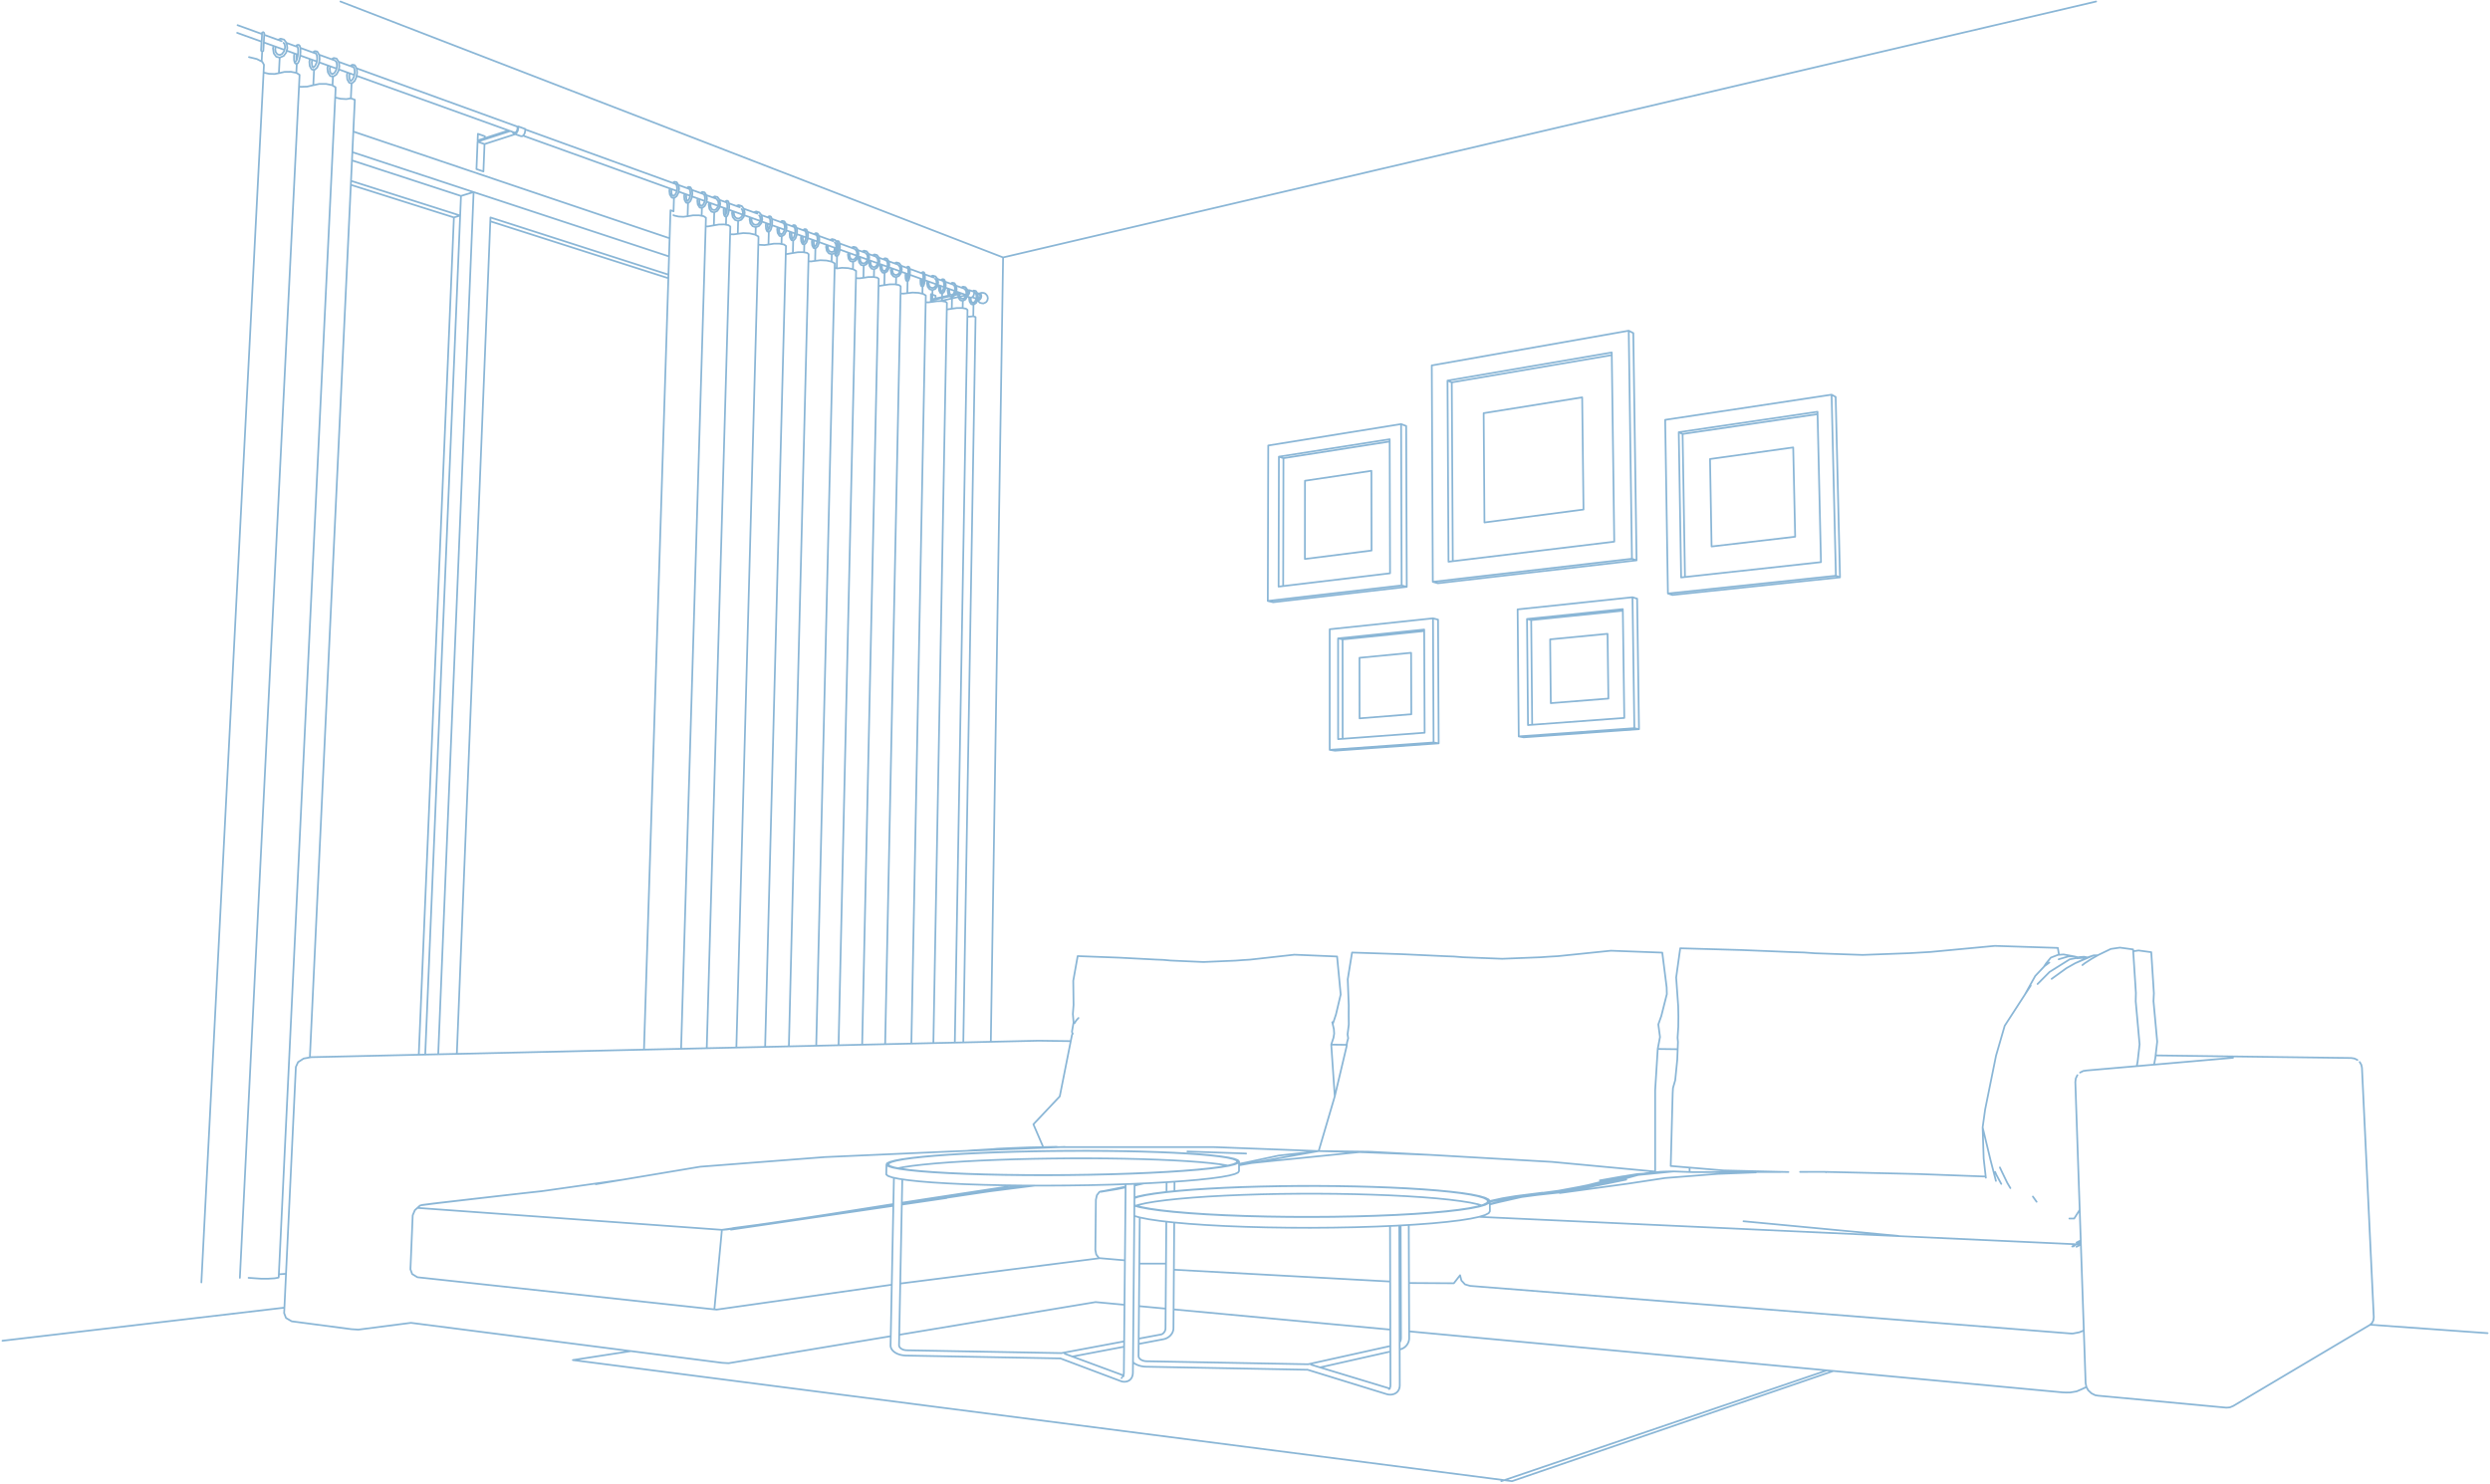 <svg width="1012" height="603" viewBox="0 0 1012 603" fill="none" xmlns="http://www.w3.org/2000/svg">
<path d="M745.146 557.212L614.524 602.002L232.818 552.778L256.162 549.179M745.146 557.212L838.421 565.924L839.848 565.978L841.341 565.96L843.968 565.515L846.037 564.638L847.986 563.731M745.146 557.212L742.513 556.966M963.28 538.407L1011 541.844M963.28 538.407L963.178 538.497L907.657 571.427L906.259 572.01L905.372 572.094L904.694 572.112L852.717 567.258L851.566 567.071L850.024 566.296L848.681 565.041L847.986 563.731M963.28 538.407L964.072 537.68L964.617 536.599L964.767 535.373L959.964 433.994L959.706 432.78L959.059 431.674L959.047 431.656M1 544.932L115.593 531.48M115.593 531.48L115.485 533.702L116.21 535.625L116.516 535.836L118.555 537.031L142.847 540.233L145.689 540.408L167.025 537.65L293.455 553.896L296.141 554.052L362.024 543.075M115.593 531.48L116.241 517.74M194.105 57.577L193.649 68.734L196.474 69.69L196.923 58.563M194.105 57.577L196.923 58.563M194.105 57.577L207.381 53.264M196.923 58.563L209.414 54.531M378.305 122.771L378.317 122.146M378.305 122.771L378.887 122.698M378.305 122.771L377.357 122.891L376.218 122.855M378.317 122.146L379.588 122.596M378.317 122.146L385.962 120.421M379.588 122.596L380.871 122.404L382.023 122.392M379.588 122.596L378.887 122.698M571.74 238.51L517.435 244.77L515.265 244.247M571.74 238.51L571.506 173.142L569.443 172.361M571.74 238.51L569.659 237.945M584.71 302.123L542.573 305.103L540.426 304.772M584.71 302.123L584.458 251.842L582.401 251.312M584.71 302.123L582.641 301.768M665.141 227.743L584.38 237.055L582.329 236.479M665.141 227.743L663.815 135.375L661.957 134.414M665.141 227.743L663.264 227.1M666.13 296.361L619.25 299.678L617.253 299.305M666.13 296.361L665.369 243.328L663.486 242.745M666.13 296.361L664.241 295.965M747.82 234.658L679.73 241.82L677.883 241.225M747.82 234.658L746.063 161.33L744.408 160.411M747.82 234.658L746.153 234.01M143.051 65.189L187.353 79.639M143.051 65.189L142.661 73.504M143.051 65.189L143.213 61.837M187.353 79.639L192.486 78.065M187.353 79.639L187.023 87.611M192.486 78.065L271.915 104.23M192.486 78.065L178.106 428.502M192.486 78.065L143.213 61.837M172.823 428.622L187.023 87.611M172.823 428.622L170.203 428.682M172.823 428.622L178.106 428.502M187.023 87.611L142.661 73.504M187.023 87.611L184.475 88.374M199.274 89.942L271.639 113.074M199.274 89.942L199.334 88.386L271.681 111.625M199.274 89.942L185.674 428.334M271.639 113.074L261.733 426.609M271.639 113.074L271.681 111.625M170.203 428.682L184.475 88.374M170.203 428.682L126.435 429.673L125.943 429.763M184.475 88.374L142.589 75.121M142.589 75.121L125.943 429.763M142.589 75.121L142.661 73.504M457.021 530.314L445.268 529.215L365.478 542.505M457.021 530.314L456.883 545.184M457.021 530.314L457.195 512.248M462.909 530.861L473.751 531.876M462.909 530.861L462.795 544.079M462.909 530.861L463.227 494.825M473.751 531.876L473.691 539.927L473.667 540.246L473.607 540.54L473.511 540.835L473.373 541.122L473.205 541.393L473.007 541.651L472.834 541.838L472.809 541.856M473.751 531.876L473.889 513.582M476.977 532.177L565.059 540.402M476.977 532.177L476.923 539.939L476.893 540.378L476.797 540.834L476.647 541.291L476.443 541.736L476.186 542.162L476.162 542.192L475.844 542.601L475.49 542.973L475.094 543.304L475.028 543.358L474.59 543.646L474.033 543.94L473.547 544.127L473.433 544.168L472.959 544.289L472.827 544.319L462.777 546.23M476.977 532.177L477.235 496.868M565.059 540.402L565.005 520.857M565.059 540.402L565.077 547.07M568.831 540.75L569.389 540.804M568.831 540.75L568.843 545.622M568.831 540.75L568.699 498.093M569.389 540.804L569.395 543.874L569.377 544.211L569.323 544.529L569.239 544.847L569.113 545.154L568.963 545.448L568.843 545.622M569.389 540.804L569.251 498.063M572.711 541.117L742.513 556.966M572.711 541.117L572.723 543.934L572.699 544.379L572.621 544.841L572.495 545.298L572.315 545.743L572.099 546.17L572.075 546.206L571.805 546.62L571.5 546.992L571.158 547.335L571.092 547.389L570.714 547.69L570.624 547.743L570.216 547.996L570.102 548.044L569.671 548.242L569.539 548.284L569.119 548.411L568.855 548.471M572.711 541.117L572.639 521.465M742.513 556.966L610.177 602.002M362.024 543.075L361.946 546.86L361.988 547.353L362.138 547.869L362.396 548.369L362.75 548.843L363.2 549.288L363.739 549.69L364.351 550.051L365.035 550.351L365.772 550.597L366.552 550.778L367.361 550.898L367.409 550.904L368.189 550.952L430.84 552.112M362.024 543.075L362.438 522.161M365.478 542.505L365.394 546.698L365.418 546.992L365.496 547.251L365.622 547.491L365.628 547.503L365.802 547.738L366.036 547.966L366.312 548.17L366.63 548.356L366.96 548.507L367.331 548.627L367.721 548.717L368.135 548.777L368.603 548.807L431.374 549.954L456.883 545.184M365.478 542.505L365.886 521.675M393.74 118.667L393.62 119.22L393.32 119.677L393.278 119.695M392.606 119.869L392.517 119.857L391.935 119.647M392.606 119.869L392.529 120.253M392.606 119.869L392.762 119.082L392.606 118.168M393.278 119.695L393.38 119.196L393.152 117.892L393.128 117.76M393.278 119.695L393.194 120.139M742.118 476.428L742.214 476.434M414.818 482.208H414.824L415.009 482.177M414.818 482.208L395.035 484.821M414.818 482.208L397.518 484.497M394.927 484.804L394.885 484.809L394.855 484.815L387.126 485.867M394.927 484.804L403.034 483.758M394.927 484.804L398.219 484.371M395.863 484.719L395.377 484.785L395.041 484.827L390.172 485.482M395.863 484.719L402.309 483.884M395.863 484.719L396.126 484.683M851.907 0.615L407.682 104.632M407.682 104.632L138.361 0.615M407.682 104.632L402.693 423.419M402.693 423.419L422.133 422.981L435.182 423.155M402.693 423.419L391.509 423.677M272.149 96.846L143.602 53.462M272.149 96.846L272.509 85.455L273.744 85.888L273.912 80.492M272.149 96.846L271.915 104.23M143.602 53.462L144.208 40.538L142.601 39.974M143.602 53.462L143.213 61.837M271.915 104.23L271.681 111.625M178.106 428.502L185.674 428.334M210.655 51.401L210.625 52.212L210.433 53.15L209.984 53.937L209.39 54.363L208.814 54.315M210.655 51.401L213.473 52.423L213.462 52.615M210.655 51.401L210.373 51.497M208.814 54.315L208.418 53.804L208.388 53.63M208.814 54.315L209.414 54.531M208.388 53.63L208.994 53.846L209.408 53.882L209.84 53.57L210.169 52.999L210.307 52.314L210.337 51.51L210.373 51.497M208.388 53.63L207.381 53.264M207.381 53.264L206.686 53.017M209.414 54.531L211.633 55.324L212.208 55.379L212.556 55.126M197.019 56.154L197.055 55.391L194.237 54.393L194.123 57.097L197.019 56.154ZM197.019 56.154L206.686 53.017M395.569 128.538L396.492 128.862L391.509 423.677M395.569 128.538L394.022 128.706L393.17 128.67M395.569 128.538L395.647 123.84M391.509 423.677L388.061 423.756M350.919 112.905L349.348 113.109L347.879 113.068M350.919 112.905L352.94 112.593L354.991 112.569L356.526 112.833L357.125 113.32L357.059 116.234M350.919 112.905L351.027 107.949M359.416 115.88L357.221 116.228L357.059 116.234M359.416 115.88L361.533 115.567L363.721 115.561L365.383 115.861L366.066 116.39L366.006 119.28M359.416 115.88L359.518 110.977M366.006 119.28L367.181 119.334L370.863 118.907L373.226 119.016L375.211 119.448L376.272 120.091L376.218 122.855M366.006 119.28L359.752 424.393M376.218 122.855L370.402 424.152M357.059 116.234L350.409 424.603M339.22 108.808L340.071 109.109M339.22 108.808L339.262 107.054L338.062 106.357L335.934 105.882L333.445 105.762L331.281 106.026M339.22 108.808L331.736 425.03M340.071 109.109L342.224 108.844L344.683 108.964L346.775 109.427L347.945 110.112L347.879 113.068M340.071 109.109L340.191 104.092M347.879 113.068L340.815 424.825M386.832 125.48L388.907 125.186L391.023 125.18L392.601 125.462L393.212 125.955L393.17 128.67M386.832 125.48L384.799 125.787M386.832 125.48L386.916 120.728M393.17 128.67L388.061 423.756M391.305 122.296L392.313 121.755L392.409 121.665L393.104 120.578L393.122 120.505M391.305 122.296L390.316 122.056L389.602 121.101L389.53 120.704M391.305 122.296L391.257 125.222M390.7 116.882L391.407 116.504L392.403 116.738L393.11 117.688L393.128 117.76M390.7 116.882L388.571 116.108M390.7 116.882L391.731 117.255M351.027 107.949L349.935 107.672L349.156 106.651L348.898 105.167V105.059L349.072 104.23M351.027 107.949L352.136 107.42L352.22 107.33L352.994 106.212L353.102 105.678M349.54 105.161L349.69 104.452M349.54 105.161L349.714 106.153L350.271 106.885L351.045 107.084L351.806 106.717M349.54 105.161L349.528 105.095M349.69 104.452L349.072 104.23M349.69 104.452L352.49 105.461M347.537 101.358L347.603 101.37L348.149 102.097L348.31 103.058M344.784 102.685L344.611 103.533L344.629 103.647L344.88 105.131L345.648 106.146L346.715 106.417M344.784 102.685L341.295 101.43M344.784 102.685L345.42 102.914M346.08 100.703L346.853 100.313L347.927 100.577L348.694 101.586L348.706 101.652M346.08 100.703L341.271 98.961M346.08 100.703L347.201 101.111M348.31 103.058L348.316 103.047M348.31 103.058L348.137 103.893M347.459 105.179L346.733 105.546L345.972 105.353L345.426 104.627L345.264 103.671M347.459 105.179L347.417 105.239M347.459 105.179L348.059 104.278L348.137 103.893M346.715 106.417L347.807 105.864L347.903 105.78L348.664 104.644L348.772 104.121M346.715 106.417L346.649 109.397M339.891 102.055L339.927 102.74L340.059 103.124M339.891 102.055L340.185 101.671L340.317 101.081M339.891 102.055L339.274 102.854L339.214 102.878M340.191 104.092L340.497 103.924L340.917 103.226L341.247 101.946L341.295 101.43M340.191 104.092L339.754 104.019L339.49 103.749L339.214 102.938V102.878M340.023 103.185L339.897 103.161M340.023 103.185L339.903 103.383M340.023 103.185L340.059 103.124M339.214 102.878L338.063 103.335M339.154 101.844L339.136 101.598L339.226 100.685M339.154 101.844L339.598 101.268L339.694 100.859M339.154 101.844L338.95 102.109L338.086 102.451L337.235 102.211L336.623 101.442L336.425 100.354L336.563 99.73M340.059 103.124L340.263 102.788L340.539 101.706L340.587 101.178M339.226 100.685L336.563 99.73M339.226 100.685L339.694 100.859M339.963 98.216L340.029 98.108L340.335 97.939L340.773 98.006L341.037 98.276L341.271 98.961M339.963 98.216L339.406 97.513L338.212 97.17L337.319 97.525M339.963 98.216L340.257 98.588V98.594M345.264 103.671L345.42 102.914M345.264 103.671L345.246 103.563M345.42 102.914L348.137 103.893M360.189 105.936L360.261 105.954L360.615 106.483M360.615 106.483L360.771 107.552L360.627 108.387M360.615 106.483L360.609 106.411M358.996 105.389L359.422 105.095L359.65 104.957L360.531 105.143L361.167 106.087L361.215 106.189M358.996 105.389L357.215 104.741M358.996 105.389L359.896 105.714M357.863 107.39L357.707 108.285L357.899 109.631L358.007 109.841L358.636 110.785L359.518 110.977M357.863 107.39L357.281 107.186M357.863 107.39L358.535 107.631M359.518 110.977L359.746 110.839L360.579 110.268L361.209 109.096L361.293 108.628M359.518 110.112L358.906 109.979L358.552 109.451M359.518 110.112L359.314 110.25M359.518 110.112L360.022 109.769L360.555 108.778L360.627 108.387M358.552 109.451L358.403 108.382L358.535 107.631M358.552 109.451L358.457 109.306M358.535 107.631L360.627 108.387M363.518 107.023L364.339 106.663L365.46 106.963L366.264 107.991L366.27 108.021M363.518 107.023L361.215 106.189M363.518 107.023L364.729 107.462M364.213 112.647L365.353 112.149L366.204 110.983L366.324 110.436M364.213 112.647L363.098 112.346L362.294 111.319L362.024 109.853L362.216 108.958M364.213 112.647L364.153 115.639M365.095 107.726L365.125 107.732L365.179 107.805M365.269 107.919L365.694 108.465L365.892 109.517L365.736 110.226M362.216 108.958L361.293 108.628M362.216 108.958L362.804 109.169M362.804 109.169L362.666 109.793L362.858 110.844L363.434 111.577L364.231 111.794L365.047 111.433L365.652 110.604L365.736 110.226M362.804 109.169L365.736 110.226M354.613 103.797L355.38 103.407L356.442 103.671L357.209 104.674L357.215 104.741M354.613 103.797L353.048 103.227M354.613 103.797L355.728 104.2M355.248 109.457L356.328 108.91L356.424 108.82L357.173 107.702L357.281 107.186M355.248 109.457L354.187 109.187L353.426 108.183L353.168 106.711L353.156 106.597L353.33 105.762M355.248 109.457L355.176 112.599M356.058 104.446L356.124 104.458L356.664 105.179L356.831 106.14M356.831 106.14L356.838 106.122M356.831 106.14L356.664 106.958M355.986 108.225L355.266 108.592L354.505 108.399L353.965 107.678L353.797 106.723M355.986 108.225L355.944 108.291M355.986 108.225L356.586 107.342L356.664 106.958M353.33 105.762L353.102 105.678M353.33 105.762L353.953 105.984M353.797 106.723L353.953 105.984M353.797 106.723L353.779 106.627M353.953 105.984L356.664 106.958M350.373 102.259L351.165 101.875L352.256 102.157L353.036 103.172L353.048 103.227M350.373 102.259L348.706 101.652M350.373 102.259L351.525 102.674M351.872 102.926L351.92 102.944L352.478 103.671L352.658 104.668M352.658 104.668L352.664 104.62M352.658 104.668L352.49 105.461M351.806 106.717L351.752 106.789M351.806 106.717L352.406 105.84L352.49 105.461M349.072 104.23L348.772 104.121M392.031 117.484L392.103 117.496L392.606 118.168M392.606 118.168L392.57 117.976M391.977 121.113L391.323 121.467L390.616 121.293L390.112 120.626M391.977 121.113L391.941 121.173M391.977 121.113L392.511 120.289M387.557 115.856L387.629 115.874L388.001 116.408M388.001 116.408L388.151 117.429L388.013 118.235M388.001 116.408L387.989 116.324M386.394 115.321L386.814 115.039L387.024 114.906L387.899 115.092L388.523 116.012L388.571 116.108M386.394 115.321L384.205 114.527M386.394 115.321L387.276 115.639M385.279 117.255L385.129 118.114L385.321 119.418L385.417 119.623L385.729 120.085M385.279 117.255L384.265 116.889M385.279 117.255L385.914 117.484M386.916 120.728L387.126 120.596L387.953 120.049L387.995 119.965M386.916 120.728L386.04 120.542L385.962 120.421M385.938 119.226L385.789 118.204L385.914 117.484M385.938 119.226L386.304 119.76L386.736 119.857M385.938 119.226L385.86 119.106M385.914 117.484L388.013 118.235M383.264 114.149L383.228 114.173M383.264 114.149L383.24 114.113M383.264 114.149L383.282 114.191M383.228 114.173L383.282 114.191M383.228 114.173L382.49 113.903M382.49 113.903L382.766 113.608L383.03 113.458L383.642 113.566L383.858 113.824L384.205 114.527M382.49 113.903L381.051 113.38M381.681 115.958L381.567 116.841L381.699 118.126L382.101 118.931L382.311 119.19L382.922 119.31M381.681 115.958L381.117 115.753M381.681 115.958L382.347 116.198M382.922 119.31L383.186 119.154L383.768 118.535L384.211 117.351L384.265 116.889M382.922 119.31L382.868 122.38M382.592 118.409L382.371 117.964L382.263 116.877L382.347 116.198M382.592 118.409L382.838 118.451M382.592 118.409L382.502 118.391M382.347 116.198L383.6 116.648M378.245 112.364L379.09 112.022L380.23 112.346L381.045 113.374L381.051 113.38M378.245 112.364L375.84 111.494M378.245 112.364L379.504 112.821M378.982 117.904L380.134 117.441L380.991 116.312L381.117 115.753M378.982 117.904L377.843 117.579L377.028 116.552L376.746 115.104L376.938 114.251M378.982 117.904L378.887 122.698M380.074 113.332L380.476 113.824L380.673 114.864L380.518 115.543M376.938 114.251L375.87 113.867M376.938 114.251L377.537 114.468M377.537 114.468L377.399 115.062L377.597 116.101L378.185 116.834L378.995 117.063L379.822 116.733L380.434 115.927L380.518 115.543M377.537 114.468L380.518 115.543M375.121 111.542L375.205 111.86L375.253 112.953L375.205 113.627M375.067 111.356L375.025 111.205M374.617 111.049L374.773 110.73L375.067 110.562L375.403 110.623L375.666 110.869L375.84 111.494M374.617 111.049L369.742 109.282M374.617 111.049L374.989 111.187M374.149 113.248L374.083 114.089L374.143 115.381L374.353 116.156L374.617 116.402L374.953 116.468M374.149 113.248L369.772 111.674M374.149 113.248L374.809 113.488M374.953 116.468L375.247 116.3L375.577 115.627L375.828 114.395L375.87 113.867M374.953 116.468L374.893 119.382M374.875 115.381L374.815 115.164L374.767 114.077L374.809 113.488M374.875 115.381L374.947 115.225L375.163 114.185L375.205 113.627M374.875 115.381L374.773 115.585M374.773 115.585L374.731 115.579M374.773 115.585L374.671 115.795M374.809 113.488L375.205 113.627M369.022 109.337L369.106 109.655L369.154 110.754L369.1 111.433M368.968 109.144L368.926 108.994M368.531 108.844L368.681 108.52L368.98 108.351L369.31 108.406L369.574 108.658L369.742 109.282M368.531 108.844L366.27 108.021M368.531 108.844L368.89 108.976M368.063 111.061L367.997 111.908L368.051 113.206L368.261 113.987L368.531 114.233L368.86 114.299M368.063 111.061L366.324 110.436M368.063 111.061L368.729 111.301M368.86 114.299L369.16 114.125L369.478 113.446L369.73 112.203L369.772 111.674M368.86 114.299L368.758 119.154M368.782 113.182L368.728 112.99L368.681 111.896L368.729 111.301M368.782 113.182L368.675 113.41M368.782 113.182L368.848 113.044L369.058 111.992L369.1 111.433M368.675 113.41L368.639 113.404M368.675 113.41L368.573 113.62M368.729 111.301L369.1 111.433M395.647 123.84L396.534 123.257L396.678 123.167L397.29 122.056L397.308 121.971M395.647 123.84L394.777 123.648L394.154 122.734L394.064 122.536L393.866 121.251L393.944 120.8M396.282 119.022L396.354 119.034L396.726 119.574M396.726 119.574L396.882 120.578L396.744 121.377M396.726 119.574L396.714 119.484M395.281 118.385L395.545 118.211L395.749 118.078L396.618 118.265L397.248 119.178L397.29 119.274M395.281 118.385L394.052 117.94M395.281 118.385L395.911 118.613L395.905 118.77M395.665 123.017L396.156 122.693L396.678 121.75L396.744 121.377M395.665 123.017L395.461 123.149M395.665 123.017L395.041 122.879L394.669 122.344M393.944 120.8L393.122 120.505M393.944 120.8L394.22 120.902L394.585 120.95M394.669 122.344L394.519 121.341L394.585 120.95M394.669 122.344L394.591 122.23M394.585 120.95L394.765 120.968L395.095 120.782M397.38 121.551L397.548 121.575L397.949 121.341L398.249 120.89L398.369 120.343L398.267 119.839L397.979 119.521L397.554 119.364M397.38 121.551L397.536 120.668L397.338 119.376L397.29 119.274M397.38 121.551L397.314 121.935M340.317 101.081L340.587 101.178M340.317 101.081L340.545 100.108L340.257 98.594M340.587 101.178L340.659 100.427L340.599 99.285L340.371 98.63M395.095 120.782L396.744 121.377M395.095 120.782L395.323 120.656L395.737 120.031L395.899 119.274L395.905 118.77M144.916 27.759L210.373 51.497M144.916 27.759L144.424 26.858L144.148 26.474L143.243 26.317L142.883 26.462L142.433 26.858M144.916 27.759L144.994 27.904L145.144 29.568L144.934 30.805M274.644 74.802H274.65M318.406 90.67L318.418 90.676M340.257 98.594L340.371 98.63M340.371 98.63L340.359 98.6M393.128 117.76L393.782 118M393.782 118L393.752 118.006L393.74 118.667M393.782 118L394.052 117.94M395.905 118.77L396.007 118.806M397.314 121.935L397.77 121.995L398.303 121.689L398.705 121.094L398.855 120.367L398.723 119.7L398.345 119.28L398.225 119.268M397.314 121.935L397.308 121.971M397.554 119.364L397.817 119.214L398.225 119.268M397.554 119.364L397.29 119.274M397.308 121.971L397.656 122.398L398.219 123.029L398.873 123.221L399.646 123.323L400.222 123.101L400.84 122.753L401.301 122.062L401.481 121.215L401.331 120.446L401.05 119.971L400.492 119.352L399.868 119.081L399.077 118.986L398.483 119.118L398.225 119.268M394.052 117.94L394.04 118.601L393.878 119.358L393.464 119.983L393.194 120.139M390.286 119.052L390.076 119.1M390.286 119.052L390.1 118.986M390.286 119.052L390.957 119.298M390.076 119.1L389.998 119.514M390.076 119.1L390.1 118.986M389.404 119.25L388.247 119.515M389.404 119.25L389.338 119.599L389.35 119.658M389.404 119.25L389.5 118.77M388.247 119.515L388.571 118.919L388.649 118.463M388.247 119.515L387.995 119.965M387.12 119.767L386.736 119.857M387.12 119.767L386.928 119.898M387.12 119.767L387.42 119.569L387.947 118.613L388.013 118.235M386.736 119.857L386.928 119.898M391.935 119.647L391.965 119.791L392.235 120.097M391.935 119.647L390.957 119.298M390.957 119.298L389.998 119.514M389.998 119.514L389.956 119.713L390.106 120.572M389.35 119.658L387.995 119.965M389.35 119.658L389.53 120.704M385.962 120.421L385.729 120.085M393.194 120.139L393.122 120.505M392.355 120.235L392.529 120.253M392.355 120.235L392.511 120.289M392.355 120.235L392.235 120.097M392.529 120.253L392.511 120.289M392.235 120.097L390.106 120.572M390.106 120.572L390.112 120.626M389.53 120.704L382.023 122.392M382.023 122.392L382.856 122.38L384.313 122.633L384.847 123.083L379.348 423.948M380.218 121.329L380.236 120.199L378.365 119.538L378.323 121.755L380.218 121.329ZM380.218 121.329L385.729 120.085M299.853 95.026L298.222 95.254L296.735 95.212M299.853 95.026L302.072 94.737L304.662 94.863L306.917 95.374L308.236 96.125L308.272 96.918L308.2 99.387M299.853 95.026L299.997 89.78M331.281 106.026L329.685 106.242L328.576 106.207M331.281 106.026L331.4 100.961M308.2 99.387L308.758 99.508L310.676 99.604L312.326 99.394M308.2 99.387L299.277 425.762M312.326 99.394L314.508 99.045L316.817 99.039L318.628 99.375L319.443 99.964L319.353 103.245M312.326 99.394L312.464 94.22M273.696 87.443L273.996 87.611L275.777 88.014L277.774 88.116L279.465 87.888M286.804 92.045L287.788 92.015L290.079 91.607L292.177 91.246L294.372 91.216L296.075 91.523L296.825 92.081L296.735 95.212M286.804 92.045L286.907 88.501L286.001 87.87L284.088 87.509L281.696 87.515L279.465 87.888M286.804 92.045L276.814 426.273M279.465 87.888L279.627 82.529M319.353 103.245L319.941 103.227L322.19 102.848L324.247 102.512L326.369 102.488L327.982 102.77L328.648 103.287L328.576 106.207M319.353 103.245L310.97 425.498M328.576 106.207L320.619 425.282M296.735 95.212L287.242 426.033M280.058 76.767L280.106 76.743M280.058 76.767L279.189 76.448M280.058 76.767L280.148 76.797M279.189 76.448L279.525 76.106L279.831 75.956L280.556 76.076L280.79 76.389L281.204 77.181M279.189 76.448L275.735 75.193M326.885 99.358L326.273 99.249L326.034 98.967L325.638 98.114L325.518 96.744L325.638 95.801M326.885 99.358L327.179 99.201L327.767 98.522L328.222 97.248L328.282 96.755M326.885 99.358L326.807 102.559M325.638 95.801L323.833 95.152M325.638 95.801L326.357 96.059M330.969 95.223L331.268 94.899L331.556 94.749L332.21 94.863L332.438 95.145L332.816 95.891M330.969 95.223L328.246 94.239M330.969 95.223L331.664 95.476M330.807 97.663L330.711 98.396L330.819 99.55L331.047 100.007M330.807 97.663L332.138 98.138M330.807 97.663L330.087 97.405M331.4 100.961L331.688 100.812L332.318 100.144L332.798 98.888L332.858 98.396M331.4 100.961L330.747 100.847L330.519 100.565L330.093 99.712L329.967 98.342L330.087 97.405M331.047 100.007L331.304 100.054M331.047 100.007L330.957 99.988M336.563 99.73L335.94 99.508M330.087 97.405L328.282 96.755M338.063 103.335L336.875 102.992L336.024 101.917L335.736 100.391L335.94 99.508M338.063 103.335L337.991 106.338M335.94 99.508L332.858 98.396M339.25 98.558L339.651 99.063L339.855 100.15L339.694 100.859M337.319 97.525L332.816 95.891M337.319 97.525L338.638 98.006M316.763 94.539L316.607 93.391L316.745 92.604M316.763 94.539L317.093 95.05L317.686 95.176M316.763 94.539L316.637 94.353M317.189 90.225L317.627 89.919L317.872 89.781L318.766 89.961L319.401 90.94L319.461 91.054M317.189 90.225L313.711 88.963M317.189 90.225L318.106 90.561M318.412 90.796L318.49 90.808L318.82 91.324M318.82 91.324L318.814 91.283M318.82 91.324L318.976 92.472L318.82 93.349M316.745 92.604L316.031 92.346M316.745 92.604L318.82 93.349M317.704 96.089L317.956 95.945L318.808 95.338L319.455 94.1L319.539 93.608M317.704 96.089L316.811 95.896L316.181 94.918L316.055 94.689L315.864 93.283L316.031 92.346M317.704 96.089L317.627 99.189M317.686 95.176L318.202 94.809L318.748 93.764L318.82 93.349M317.686 95.176L317.483 95.326M316.031 92.346L313.735 91.523M312.086 88.374L312.326 88.038L312.631 87.876L313.159 87.954L313.423 88.237L313.711 88.963M312.086 88.374L309.471 87.431M312.086 88.374L312.649 88.585M312.092 90.928L312.014 91.649L312.092 92.82L312.272 93.277M312.092 90.928L312.997 91.252M312.092 90.928L311.354 90.663M312.464 94.22L312.775 94.058L313.285 93.344L313.681 92.034L313.735 91.523M312.464 94.22L311.942 94.136L311.678 93.848L311.342 93.001L311.252 91.619L311.354 90.663M312.272 93.277L312.314 93.283M312.272 93.277L312.116 93.253M311.354 90.663L309.591 90.027M321.944 91.949L322.244 91.625L322.532 91.475L323.185 91.583L323.419 91.872L323.791 92.622M321.944 91.949L319.461 91.054M321.944 91.949L322.634 92.201M321.788 94.419L321.692 95.158L321.8 96.329L322.028 96.786M321.788 94.419L323.107 94.888M321.788 94.419L321.062 94.154M322.37 97.747L322.664 97.591L323.287 96.918L323.767 95.644L323.833 95.152M322.37 97.747L321.716 97.633L321.488 97.345L321.062 96.485L320.937 95.11L321.062 94.154M322.37 97.747L322.244 102.836M322.028 96.786L322.268 96.828M322.028 96.786L321.926 96.768M321.062 94.154L319.539 93.608M326.465 93.59L326.753 93.265L327.041 93.109L327.659 93.211L327.892 93.493L328.246 94.239M326.465 93.59L323.791 92.622M326.465 93.59L327.257 93.878M327.257 93.878L327.263 93.872M327.257 93.878L327.263 93.878M327.263 93.872L327.221 93.794M327.263 93.872L327.263 93.878M326.357 96.059L326.267 96.792L326.369 97.951L326.585 98.408M326.357 96.059L327.557 96.491M326.585 98.408L326.771 98.438M326.585 98.408L326.471 98.384M278.979 79.02L278.865 79.82L278.979 81.039L279.225 81.514M278.979 79.02L280.466 79.555M278.979 79.02L278.212 78.744M279.627 82.529L279.933 82.373L280.628 81.676L281.168 80.341L281.24 79.831M279.627 82.529L278.901 82.396L278.667 82.09L278.2 81.189L278.068 79.741L278.212 78.744M279.225 81.514L279.531 81.567M279.225 81.514L279.141 81.495M278.212 78.744L275.801 77.879M284.76 78.467L285.197 78.143L285.467 78.005L286.367 78.185L287.002 79.188L287.074 79.308M284.76 78.467L281.204 77.181M284.76 78.467L285.689 78.804M286.007 79.05L286.085 79.062L286.397 79.561M286.397 79.561V79.543M286.397 79.561L286.547 80.775L286.391 81.682M284.334 80.943L284.196 81.76L284.346 82.973M284.334 80.943L283.578 80.672M284.334 80.943L286.391 81.682M285.269 84.535L285.539 84.397L286.403 83.754L287.056 82.469L287.146 81.958M285.269 84.535L284.37 84.349L283.734 83.34L283.596 83.1L283.411 81.646L283.578 80.672M285.269 84.535L285.174 87.714M284.346 82.973L284.658 83.472L285.24 83.592M284.346 82.973L284.202 82.751M285.24 83.592L285.761 83.202L286.319 82.115L286.391 81.682M285.24 83.592L285.03 83.742M283.578 80.672L281.24 79.831M289.635 80.24L290.48 79.825L291.632 80.119L292.453 81.207L292.459 81.261M289.635 80.24L287.074 79.308M289.635 80.24L290.846 80.672M290.289 86.326L291.47 85.749L291.578 85.665L292.399 84.463L292.525 83.892M290.289 86.326L289.137 86.026L288.322 84.938L288.058 83.352L288.04 83.226L288.232 82.349M290.289 86.326L290.133 91.595M291.23 80.949L291.278 80.961L291.38 81.099M291.404 81.129L291.86 81.742L292.034 82.757M292.034 82.757L292.033 82.745M292.034 82.757L291.836 83.646M291.086 85.022L290.318 85.394L289.497 85.184L288.909 84.403L288.741 83.394M291.086 85.022L291.752 84.055L291.836 83.646M291.086 85.022L291.05 85.07M288.915 82.594L288.741 83.394M288.915 82.594L291.836 83.646M288.915 82.594L288.232 82.349M288.741 83.394L288.724 83.274M288.232 82.349L287.146 81.958M294.804 82.108L295.002 81.753L295.332 81.585L295.757 81.639L296.039 81.928L296.267 82.643M294.804 82.108L292.459 81.261M294.804 82.108L295.338 82.3M294.936 84.757L294.87 85.466L294.924 86.656L295.026 86.969M294.936 84.757L295.529 84.968M294.936 84.757L294.192 84.493M295.146 88.05L295.469 87.882L295.889 87.131L296.225 85.779L296.273 85.238M295.146 88.05L294.72 87.99L294.432 87.701L294.168 86.86L294.102 85.449L294.192 84.493M295.146 88.05L295.05 91.336M295.026 86.969L295.194 86.669L295.475 85.521L295.529 84.968M295.026 86.969L294.954 87.095M294.954 87.095L294.864 87.083M294.954 87.095L294.84 87.299M294.192 84.493L292.525 83.892M299.187 83.7L300.183 83.352L301.466 83.748L302.335 84.842M299.187 83.7L296.267 82.643M299.187 83.7L300.656 84.235M299.997 89.78L301.31 89.317L302.293 88.116L302.455 87.462M299.997 89.78L298.714 89.378L297.796 88.225L297.496 86.627L297.706 85.755M301.4 84.962L301.73 85.377L301.946 86.518L301.772 87.215M297.706 85.755L296.273 85.238M297.706 85.755L298.384 86.001M298.384 86.001L298.234 86.608L298.45 87.749L299.109 88.573L300.027 88.861L300.962 88.531L301.664 87.678L301.772 87.215M298.384 86.001L301.772 87.215M306.347 86.296L307.331 85.948L308.608 86.344L309.471 87.431M306.347 86.296L302.335 84.842M306.347 86.296L307.81 86.825M307.157 92.328L308.458 91.871L309.435 90.682L309.591 90.027M307.157 92.328L305.879 91.932L304.968 90.784L304.668 89.198L304.878 88.333M307.157 92.328L307.073 95.464M308.542 87.552L308.872 87.96L309.087 89.095L308.92 89.787M304.878 88.333L302.455 87.462M304.878 88.333L305.55 88.579M305.55 88.579L305.406 89.179L305.621 90.315L306.269 91.132L307.181 91.42L308.11 91.09L308.806 90.243L308.92 89.787M305.55 88.579L308.92 89.787M273.408 74.352L273.846 74.021L274.122 73.877L275.027 74.058L275.663 75.079L275.735 75.193M273.408 74.352L213.462 52.615M273.408 74.352L274.338 74.688M274.662 74.935L274.74 74.953L275.045 75.439M275.045 75.439L275.039 75.433M275.045 75.439L275.195 76.677L275.033 77.602M272.989 76.863L272.845 77.692L272.995 78.93M272.989 76.863L272.221 76.587M272.989 76.863L275.033 77.602M273.912 80.492L274.188 80.354L275.051 79.699L275.711 78.395L275.801 77.879M273.912 80.492L273.013 80.312L272.377 79.291L272.227 79.044L272.053 77.572L272.221 76.587M272.995 78.93L273.301 79.417L273.876 79.531M272.995 78.93L272.845 78.69M273.876 79.531L274.404 79.135L274.962 78.035L275.033 77.602M273.876 79.531L273.672 79.687M272.221 76.587L212.556 55.126M116.241 517.74L115.671 517.752L113.332 517.92M116.241 517.74L120.246 433.633L121.146 431.686L123.412 430.232L125.943 429.763M101.033 519.35L103.582 519.536L106.082 519.704L109.033 519.704L111.641 519.548L113.194 519.266L113.284 518.947L113.332 517.92M142.601 39.974L140.766 40.274L138.422 40.136L136.233 39.619M142.601 39.974L142.889 33.84M101.195 23.206L104.385 23.981L106.61 25.116L107.282 26.305L107.12 29.477M136.233 39.619L136.383 36.453L136.365 35.461L134.95 34.596L132.515 34.104L129.727 34.116L127.328 34.626M136.233 39.619L113.332 517.92M113.356 29.736L115.629 29.22L118.237 29.178L120.48 29.616L121.751 30.415L121.715 31.358L121.529 35.179M113.356 29.736L111.557 30.073L109.291 29.989L107.162 29.502L107.12 29.477M113.356 29.736L113.674 23.433M127.328 34.626L124.882 35.197L122.165 35.294L121.529 35.179M127.328 34.626L127.634 28.408M121.529 35.179L97.49 519.355M107.12 29.477L81.845 521.212M136.347 24.81L136.425 24.822L136.82 25.434M136.82 25.434L136.982 26.804L136.766 27.868M136.82 25.434L136.814 25.368M134.776 24.083L135.357 23.698L135.681 23.572L136.796 23.812L137.57 25.008L137.63 25.122M134.776 24.083L129.685 22.238M134.776 24.083L135.933 24.503M133.288 26.618L133.067 27.699L133.265 29.394L133.432 29.7L134.2 30.896L135.315 31.142M133.288 26.618L129.691 25.32M133.288 26.618L134.212 26.948M135.315 31.142L135.645 31.009L136.725 30.295L137.564 28.829L137.696 28.198M135.315 31.142L135.147 34.717M135.273 30.037L134.572 29.886L134.182 29.279M135.273 30.037L135.04 30.192M135.273 30.037L135.957 29.586L136.671 28.349L136.766 27.868M134.182 29.279L134.02 27.904L134.212 26.948M134.182 29.279L134.02 29.027M134.212 26.948L136.766 27.868M127.184 21.331L127.634 20.922L128.006 20.784L128.911 20.934L129.193 21.331L129.685 22.238M127.184 21.331L122.069 19.474M127.184 21.331L128.144 21.679M125.937 23.968L125.739 25.116L125.883 26.798L126.447 27.855L126.728 28.246L127.634 28.408M125.937 23.968L121.991 22.55M125.937 23.968L126.884 24.311M127.634 28.408L128.006 28.264L128.893 27.465L129.589 25.927L129.691 25.32M127.124 27.213L126.842 26.696L126.722 25.272L126.884 24.311M127.124 27.213L127.508 27.285M127.124 27.213L127.04 27.201M126.884 24.311L128.743 24.978M120.348 18.856L120.576 18.411L121.002 18.236L121.469 18.255L121.835 18.633L122.069 19.474M120.348 18.856L116.462 17.443M120.348 18.856L120.942 19.066M119.628 21.704L119.497 22.875L119.527 24.533L119.796 25.506L120.162 25.879L120.624 25.909M119.628 21.704L116.522 20.586M119.628 21.704L120.558 22.04M120.624 25.909L121.05 25.735L121.529 24.81L121.925 23.17L121.991 22.55M120.624 25.909L120.438 29.604M120.522 24.461L120.486 24.341L120.462 22.941L120.558 22.04M120.522 24.461L120.252 24.984M120.522 24.461L120.654 24.203L120.99 22.815L121.056 22.214M120.558 22.04L121.056 22.214M112.996 16.188L114.07 15.713L115.479 16.11L116.456 17.432L116.462 17.443M112.996 16.188L107.378 14.151M112.996 16.188L114.477 16.723M113.674 23.433L115.137 22.797L115.299 22.725L116.342 21.325L116.522 20.586M113.674 23.433L112.265 23.043L111.287 21.715L111.221 21.409L110.958 19.649L111.197 18.669M115.245 17.402L115.701 18.015M115.701 18.015L115.881 19.222L115.629 20.261M115.701 18.015L115.653 17.732M114.621 21.944L113.734 22.334L112.727 22.052L112.049 21.139M114.621 21.944L114.621 21.95M114.621 21.944L115.503 20.766L115.629 20.261M111.197 18.669L107.222 17.239M111.197 18.669L112.097 18.994M112.049 21.139L111.869 19.925L112.097 18.994M112.049 21.139L112.025 21.102M112.097 18.994L115.629 20.261M106.478 14.235L106.466 14.614L106.4 16.02L106.346 16.927M106.472 13.821L106.508 13.334L106.526 13.268L106.982 13.058L107.402 13.412L107.378 14.151M106.472 13.821L96.554 10.228M106.472 13.821L106.496 13.827M106.292 16.903L106.232 18.032L106.149 19.691L106.113 20.61L106.538 20.964L106.988 20.754L107.012 20.694L107.084 19.667L107.186 17.949L107.222 17.239M106.292 16.903L96.392 13.346M106.292 16.903L106.346 16.927M106.149 20.051L106.16 19.997L106.22 19.132L106.31 17.672L106.346 16.927M143.764 27.495H143.776M143.776 27.495L144.052 28.006L144.178 29.412L143.998 30.469M143.776 27.495L143.572 27.122M142.433 26.858L137.63 25.122M142.433 26.858L143.387 27.207M141.186 29.46L140.994 30.583L141.144 32.248L141.713 33.293L141.983 33.672L142.889 33.84M141.186 29.46L137.696 28.198M141.186 29.46L142.121 29.79M142.889 33.84L143.249 33.696L144.136 32.909L144.832 31.4L144.934 30.805M142.361 32.656L142.079 32.139L141.953 30.739L142.121 29.79M142.361 32.656L142.775 32.734M142.361 32.656L142.295 32.644M142.121 29.79L143.998 30.469M602.106 489.904L600.661 489.459L597.542 488.793L593.651 488.168L589.045 487.585L583.792 487.056L577.97 486.588L571.638 486.179L564.885 485.837L557.78 485.566L550.404 485.356L542.836 485.224L535.155 485.164L527.444 485.176L519.774 485.26L512.23 485.422L504.891 485.65L497.833 485.951L491.135 486.311L484.874 486.744L479.13 487.231L473.979 487.777L469.481 488.372L465.71 489.015L462.729 489.694L461.722 490.024M602.106 489.904L600.433 490.385L597.033 491.07L592.697 491.719L587.456 492.32L581.382 492.872L574.546 493.359L567.044 493.773L558.985 494.103L550.494 494.356L541.703 494.512L532.756 494.572L523.792 494.542L514.959 494.416L506.396 494.2L498.247 493.894L490.631 493.509L483.657 493.041L477.433 492.512L472.03 491.929L467.521 491.292L463.947 490.619L461.722 490.024M602.106 489.904L602.861 489.682L604.312 488.967L604.792 488.246L604.318 487.531L602.921 486.834L600.637 486.161L597.524 485.524L593.633 484.923L589.027 484.365L583.78 483.86L577.952 483.409L571.626 483.019L564.874 482.688L557.774 482.424L550.398 482.226L542.836 482.099L535.161 482.04L527.444 482.052L519.78 482.136L512.236 482.286L504.903 482.502L497.845 482.791L491.153 483.145L484.898 483.554L479.154 484.022L474.003 484.551L469.506 485.122L465.74 485.735L462.753 486.39L461.074 486.924M601.14 494.578L603.587 493.833L605.05 493.07L605.53 492.307L605.506 489.544M601.14 494.578L597.71 495.299L593.333 495.99L588.044 496.627L581.91 497.216L575.002 497.726L572.555 497.871M601.14 494.578L845.725 505.801M567.422 498.171L568.148 498.129M567.422 498.171L567.62 498.159L567.812 498.153L567.986 498.141L568.148 498.129M567.422 498.171L564.945 498.279M568.148 498.129L568.16 498.123L568.699 498.093M461.044 489.796L461.338 489.922L461.722 490.024M461.044 489.796V490.054M461.044 489.796L461.074 486.924M461.074 486.924V486.702M461.044 490.054L463.269 490.649L466.873 491.328L471.424 491.971L476.875 492.559L483.159 493.095L490.199 493.563L497.899 493.959L506.132 494.266L514.779 494.488L523.708 494.614L532.762 494.644L541.805 494.585L550.692 494.422L559.267 494.17L567.41 493.833L574.984 493.413L581.886 492.92L588.02 492.368L593.309 491.755L597.686 491.099M461.044 490.054L461.008 494.2M460.475 553.667L460.577 553.764L461.14 554.184L461.794 554.551L462.508 554.869L463.287 555.121L464.109 555.314L464.954 555.434L465.77 555.482L531.377 556.72M460.475 553.667L460.433 557.861L460.409 558.323L460.349 558.78L460.241 559.207L460.217 559.285L460.073 559.682L459.893 560.036L459.833 560.132L459.617 560.438L459.527 560.535L459.275 560.787L459.167 560.883L458.88 561.075L458.748 561.165L458.598 561.238L458.28 561.37L458.112 561.43L457.932 561.484L457.746 561.52L457.405 561.574L457.213 561.598L457.021 561.604L456.829 561.592L456.481 561.574L456.289 561.55L456.109 561.514L455.786 561.424L455.618 561.376L430.996 552.112L430.84 552.051M460.475 553.667L461.008 494.2M568.855 548.471L568.897 563.004L568.873 563.491L568.795 563.972L568.783 564.031L568.651 564.494L568.471 564.908L568.423 564.999L568.19 565.377L568.112 565.461L567.824 565.792L567.728 565.876L567.392 566.147L567.266 566.225L566.888 566.429L566.744 566.501L566.583 566.56L566.169 566.693L565.989 566.735L565.809 566.771L565.365 566.825L565.179 566.837H564.988L564.532 566.813L564.346 566.795L564.166 566.765L563.74 566.669L563.572 566.627L531.455 556.72L531.329 556.678M568.855 548.471L568.843 545.622M565.083 549.323L536.498 555.764M565.083 549.323L565.119 562.938L565.101 563.31L565.047 563.647L564.963 563.935M565.083 549.323L565.077 547.07M536.498 555.764L532.828 554.647M536.498 555.764L564.76 564.332M565.077 547.07L531.635 554.484M531.635 554.484L466.075 553.265L465.59 553.235L465.188 553.181L465.17 553.175L464.774 553.085L464.762 553.079L464.384 552.952L464.019 552.797L463.689 552.61L463.401 552.394L463.173 552.178L463.161 552.166L462.981 551.931L462.843 551.673L462.765 551.408L462.735 551.102L462.777 546.23M531.635 554.484L531.719 554.485M597.686 491.1L601.11 490.415L603.563 489.7L605.02 488.979L605.5 488.252M605.5 488.252L605.476 488.222M605.5 488.252L605.5 488.264M461.074 486.702L462.1 486.377L465.116 485.717L468.924 485.097L473.463 484.521L474.105 484.455M461.074 486.702L461.116 481.859M564.676 564.47H564.694M564.676 564.47L564.694 564.464M564.676 564.47L564.616 564.494M564.676 564.47L564.634 564.482M564.748 564.458L564.832 564.44L564.754 564.446M564.562 564.518H564.568L564.592 564.506M564.814 564.35L564.861 564.368M456.409 559.375L456.457 559.279M456.457 559.279L456.535 559.129L456.571 559.015M456.457 559.279L456.361 559.417M456.649 559.327L456.607 559.339L456.559 559.351M456.535 559.363L456.481 559.381L456.529 559.351L456.481 559.375M456.565 559.339L456.595 559.327M456.625 559.321H456.655M477.349 480.267L477.325 484.124M477.349 480.267L474.674 480.454L474.135 480.483M477.349 480.267L481.271 479.997L487.123 479.492L492.148 478.945L496.292 478.375L499.524 477.786L501.815 477.185L503.164 476.578L503.565 475.984L503.577 473.616M477.325 484.124L478.668 483.992L484.467 483.517L490.781 483.097L497.539 482.748L504.657 482.454L512.063 482.238L519.672 482.081L527.408 481.997L535.185 481.985L542.932 482.045L550.566 482.177L558.008 482.376L565.173 482.641L571.985 482.971L578.372 483.367L584.254 483.824L589.555 484.335L594.208 484.894L598.136 485.5L601.284 486.149L603.593 486.828L605.014 487.531L605.446 488.167M477.325 484.124L474.105 484.455M474.135 480.483L474.105 484.455M474.135 480.483L467.413 480.862L464.888 480.976M460.517 481.168L460.355 481.18L460.181 481.186L459.989 481.198L459.791 481.204L459.599 481.211M460.517 481.168H460.529L461.122 481.139M460.517 481.168L459.599 481.211M462.777 546.23L462.795 544.079M456.865 547.353L435.835 551.348M456.865 547.353L456.763 557.873L456.745 558.245L456.697 558.594L456.631 558.847L456.571 559.015M456.865 547.353L456.883 545.184M435.835 551.348L456.571 559.015M435.835 551.348L432.747 550.207M503.583 472.09L503.182 472.655L501.832 473.225L499.542 473.796L496.316 474.355L492.166 474.89L487.147 475.407L481.301 475.881L474.704 476.314L467.449 476.699L459.629 477.029L451.366 477.287L442.785 477.486L434.018 477.612L425.209 477.66L416.503 477.636L408.042 477.534L399.946 477.359L392.361 477.119L385.387 476.813L379.132 476.446L373.682 476.025L369.106 475.557L365.448 475.058L362.756 474.523L361.029 473.971L360.285 473.406M503.583 472.09L503.068 471.538L501.653 471.003L499.386 470.498L496.316 470.017L492.49 469.573L487.969 469.171L482.818 468.816L477.097 468.503L470.891 468.239L464.259 468.029L457.279 467.873L450.029 467.771L442.587 467.722L435.02 467.728L427.422 467.795L419.854 467.915L412.413 468.089L405.169 468.317L398.201 468.593L391.587 468.924L385.417 469.297L379.75 469.711L374.677 470.168L370.264 470.654L366.582 471.171L363.691 471.711L361.647 472.27L360.495 472.835L360.285 473.406M503.583 472.09L503.577 473.045L506.114 472.553M364.969 474.806L367.14 474.379L370.785 473.838L375.157 473.334L380.182 472.859L385.789 472.427L391.911 472.042L398.459 471.7L405.367 471.411L412.551 471.171L419.926 470.991L427.428 470.871L434.966 470.798L442.461 470.792L449.843 470.841L457.033 470.949L463.947 471.111L470.519 471.327L476.677 471.604L482.338 471.928L487.441 472.301L491.92 472.721L495.71 473.178L498.75 473.677L499.038 473.743M364.969 474.806L363.44 474.506L361.731 473.959L360.987 473.394L361.191 472.829L362.324 472.271L364.339 471.718L367.199 471.183L370.845 470.666L375.217 470.186L380.236 469.735L385.842 469.321L391.959 468.954L398.507 468.63L405.415 468.353L412.593 468.125L419.968 467.957L427.464 467.837L435.002 467.77L442.497 467.764L449.873 467.807L457.057 467.909L463.977 468.065L470.543 468.275L476.695 468.534L482.362 468.846L487.465 469.2L491.938 469.603L495.728 470.041L498.768 470.51L501.005 471.015L502.396 471.543L502.906 472.09L502.498 472.655L501.161 473.22L499.038 473.743M364.969 474.806L366.12 475.028L369.742 475.527L374.275 475.99L379.672 476.404L385.867 476.764L392.768 477.065L400.282 477.305L408.293 477.48L416.67 477.576L425.287 477.606L434 477.558L442.677 477.432L451.168 477.239L459.353 476.98L467.089 476.657L474.279 476.278L480.809 475.845L486.601 475.371L491.578 474.866L495.686 474.331L498.888 473.779L499.038 473.743M360.285 473.406L360.202 477.372L360.951 477.972L362.672 478.561L363.308 478.693M666.496 477.353L666.394 477.377M666.496 477.353L666.538 477.347M666.496 477.353L663.977 477.93M666.394 477.377L666.538 477.347M666.394 477.377L663.636 478.014M652.056 481.114L661.393 478.633L661.435 478.621M652.056 481.114L652.926 480.934M652.056 481.114L651.919 481.145M616.083 486.948L614.704 487.17M616.083 486.948L617.109 486.72M616.083 486.948L614.584 487.279M614.704 487.17L617.109 486.72M614.704 487.17L611.7 487.813L611.142 487.933L605.506 489.315M626.799 485.188L626.907 485.17L627.519 485.098L627.609 485.086L629.558 484.875M626.799 485.188L626.583 485.212L623.591 485.596M626.799 485.188L627.561 485.104L627.579 485.098L627.699 485.085L627.723 485.079M672.001 476.518L674.309 476.332M672.001 476.518L671.737 476.572M672.001 476.518L671.623 476.578M674.309 476.332L674.645 476.272L674.939 476.26M674.309 476.332L673.62 476.458M671.737 476.572L671.623 476.578M671.737 476.572L673.62 476.458M671.623 476.578L671.095 476.608L671.011 476.626M661.603 478.531H661.621M661.651 478.525H661.669M661.687 478.519L661.735 478.513M661.759 478.507L661.789 478.501M661.453 478.561L662.382 478.303M661.453 478.561L661.561 478.543M661.453 478.561L660.38 478.867M662.382 478.303H662.4L662.406 478.297H662.43L662.436 478.29M662.382 478.303L661.561 478.543M629.558 484.875L627.723 485.079M629.558 484.875L630.217 484.797M671.011 476.626L670.76 476.638L670.106 476.752M671.011 476.626L666.856 477.317M671.011 476.626L666.886 477.306M666.538 477.347L666.544 477.348M845.695 504.858L845.653 504.876L845.329 505.051L845.269 505.081L845.227 505.104L845.209 505.11L845.203 505.117L845.191 505.123L845.179 505.128L845.173 505.135L845.143 505.146L845.107 505.165L845.083 505.177L845.071 505.189L844.897 505.267L843.266 506.09M845.695 504.858V504.882M845.695 504.858L845.689 504.786M627.723 485.079L629.827 484.851L629.881 484.845L629.941 484.839M843.938 506.738L845.725 505.801M845.725 505.801L846.918 540.762M845.725 505.801L845.695 504.882M845.671 504.234L844.855 504.678M845.671 504.234V504.137M845.671 504.234L845.683 504.455M845.695 504.882L845.473 505.008M845.683 504.576L845.227 504.828M845.683 504.576V504.521M845.683 504.576L845.689 504.618M846.918 540.762L845.119 541.477L844.957 541.525L842.697 541.951L842.631 541.964L842.547 541.976L842.451 541.982L842.331 541.988L842.205 541.994L842.067 541.994L841.917 541.988H841.761L841.605 541.976L841.449 541.97L841.138 541.946L597.95 522.666L597.728 522.648L597.626 522.636L597.536 522.624L597.458 522.612L597.399 522.6L597.345 522.588L595.528 522.053L595.426 522.011L595.372 521.969L594.994 521.561L593.95 520.437L593.429 518.365L593.417 518.298L590.874 521.567L572.639 521.465M846.918 540.762L847.65 562.127L847.944 563.647L847.986 563.731M771.62 502.329L708.597 496.363M842.787 506.132L842.745 506.168L842.733 506.174V506.18L842.205 506.636M845.689 504.69L845.443 504.822L845.041 505.032L845.689 504.678M845.689 504.69V504.678M845.689 504.69V504.732M845.689 504.678V504.618M611.13 487.97L611.226 487.945M611.226 487.945L611.604 487.862M611.226 487.945L611.406 487.922M845.671 504.137L843.974 505.02M845.671 504.137L845.245 491.712M731.612 476.302L740.948 476.284L779.608 477.167L807.036 478.188M725.25 476.32L688.131 476.398L686.71 476.35M725.25 476.32L723.942 476.29L700.442 475.707L686.68 474.548M725.25 476.32H725.328L726.857 476.356M713.676 476.512L698.092 477.113L676.774 478.789L661.873 481.048L633.935 484.888M617.109 486.72L617.96 486.533M605.506 489.315L607.772 488.768M605.506 489.315L605.5 488.414M605.506 489.315V489.375M618.428 486.516L609.313 488.577L607.293 489.081M618.428 486.516L624.844 485.662L636.664 484.383L639.554 483.794M618.428 486.516L613.457 487.633M618.428 486.516L622.884 485.752M609.008 488.498L608.648 488.576M609.008 488.498L610.423 488.156M609.008 488.498L608.732 488.57M608.6 488.588L608.522 488.606M608.354 488.642L608.312 488.648M608.246 488.666L608.198 488.672M608.144 488.684L608.096 488.696M608.048 488.708L607.772 488.768M607.772 488.768L610.903 488.005M611.322 487.903L611.298 487.909M611.274 487.915L611.106 487.957M608.666 488.715L608.444 488.757M608.444 488.757L609.068 488.618M608.444 488.757L608.246 488.804M607.91 488.859L607.647 488.907M607.91 488.859L608.996 488.576M607.91 488.859L607.365 488.997M607.539 488.924L607.167 488.991M609.769 488.384L609.02 488.558M609.769 488.384L608.996 488.576M609.769 488.384L609.931 488.348M608.618 488.654L607.239 488.973M652.38 481.193L665.74 477.564M652.38 481.193L660.937 479.45M652.38 481.193L650.731 481.523M665.74 477.564L665.824 477.552M665.74 477.564L665.093 477.72M665.74 477.564L666.802 477.323M665.74 477.564L663.953 477.972M676.36 476.188L675.017 476.248L674.939 476.26M676.36 476.188L677.356 476.152M676.36 476.188L670.855 477.041M661.867 478.579L661.897 478.573M680.234 476.11L677.356 476.152M680.234 476.11L686.71 476.35M680.234 476.11L670.52 477.083M677.356 476.152L670.855 477.041M670.855 477.041L670.52 477.083M626.781 485.212L628.011 485.074M626.781 485.212L626.661 485.23M626.781 485.212L623.387 485.65M628.011 485.074H628.041L628.436 485.031L628.448 485.025L637.677 484.004M628.011 485.074L626.661 485.23M623.387 485.65L622.884 485.752M623.387 485.65L618.212 486.527M622.884 485.752L623.531 485.645L626.661 485.23M609.895 488.402L609.475 488.492M609.763 488.42L610.471 488.258M612.114 487.891L612.258 487.855M612.114 487.891L611.934 487.922M612.114 487.891L612.57 487.807M612.258 487.855L612.108 487.886M612.258 487.855L613.145 487.693M612.354 487.837L618.212 486.527M618.212 486.527L622.17 485.854M618.212 486.527L614.896 487.266M610.987 488.126L610.675 488.186M610.675 488.186L611.064 488.108M610.675 488.186L609.643 488.432M610.675 488.186L611.43 488.012M612.57 487.807L612.761 487.771M612.57 487.807L613.091 487.711M613.145 487.693L613.457 487.633M613.145 487.693L613.331 487.657M613.457 487.633L613.331 487.657M612.108 487.886L611.934 487.922M612.108 487.886L611.844 487.928M611.934 487.922L611.628 487.981L610.807 488.186M610.765 488.186L610.087 488.336M609.643 488.432L608.996 488.576M609.643 488.432L607.365 488.997M612.396 487.819L611.844 487.928M612.396 487.819L612.18 487.867M612.396 487.819L613.403 487.597M611.844 487.928L611.772 487.945M611.772 487.945L611.592 487.982M611.772 487.945L611.568 487.982L611.49 488L611.43 488.012M661.759 478.591L661.657 478.609M661.759 478.591L661.711 478.609L651.235 481.391M661.759 478.591L663.03 478.249L664.133 477.96M661.657 478.609L652.926 480.934M661.657 478.609L663.09 478.218L663.102 478.212H663.12L663.132 478.207L663.156 478.201L663.942 477.99M663.942 477.99L664.133 477.96M663.942 477.99L664.103 477.954M664.133 477.96L664.181 477.948L665.093 477.72M669.356 477.203L670.855 476.98M669.356 477.203L665.824 477.552M669.356 477.203L669.998 477.137M670.855 476.98L669.998 477.137M670.855 476.98L672.51 476.693M666.856 477.317L672.51 476.693M666.856 477.317L666.634 477.365M672.51 476.693L673.938 476.44M608.732 488.57L607.017 489.003M608.732 488.57L608.882 488.54M607.017 489.003L606.741 489.069L605.65 489.345M607.017 489.003L608.756 488.57L608.882 488.54M666.802 477.323L666.634 477.365M666.802 477.323L666.886 477.306M666.634 477.365L665.824 477.552M612.006 487.837L611.808 487.873M612.006 487.837L613.469 487.495M612.006 487.837L611.886 487.867M611.808 487.873L612.57 487.699M611.808 487.873L611.586 487.922M627.771 485.086L627.717 485.098M627.771 485.086L627.729 485.091L626.505 485.224M627.771 485.086L627.921 485.074M627.717 485.098L626.817 485.2L626.224 485.278M627.717 485.098L627.873 485.08M627.873 485.08L627.921 485.074M627.873 485.08L629.947 484.851M627.921 485.074L628.712 484.984M605.65 489.345L605.506 489.381M605.65 489.345L605.506 489.375M605.506 489.381V489.375M605.506 489.381V489.459M611.604 487.862L613.259 487.489M611.604 487.862L611.748 487.837M662.76 478.266L662.7 478.278M662.7 478.278L662.826 478.249L662.91 478.237M662.7 478.278L661.435 478.621M662.91 478.237L663.935 477.972M662.91 478.237L662.88 478.243M661.675 478.585H661.657M661.741 478.573L661.711 478.579L661.705 478.579H661.699M674.939 476.26L673.938 476.44M626.505 485.224L626.224 485.278M626.505 485.224L623.129 485.662M610.219 488.276L609.913 488.336M610.219 488.276L610.669 488.162M610.219 488.276L609.931 488.348M609.769 488.366L609.188 488.486M609.164 488.486L609.14 488.492M626.224 485.278L623.345 485.65L622.17 485.854M609.397 488.427L609.433 488.421M609.463 488.414L610.447 488.198M610.687 488.144L611.118 488.047M611.118 488.047L611.226 488.03M611.118 488.047L610.933 488.083L610.909 488.089M610.831 488.102L610.387 488.18M610.387 488.18L610.951 488.071M610.387 488.18L610.993 488.042M610.387 488.18L608.972 488.522L608.882 488.54M623.129 485.662L622.17 485.854M623.129 485.662L622.985 485.686M609.931 488.348L609.356 488.474M609.068 488.54L607.994 488.787M607.898 488.805L607.802 488.829M611.67 487.922L611.298 488M611.67 487.922L611.448 487.952M611.67 487.922L611.484 487.964M611.67 487.922L611.724 487.903L611.832 487.88M611.298 488L611.082 488.048M611.298 488L611.484 487.964M610.681 488.138L609.709 488.354M609.691 488.354L609.667 488.36M623.105 485.662L617.96 486.533M623.105 485.662L622.985 485.686M623.105 485.662L623.591 485.596M617.96 486.533L622.985 485.686M612.57 487.699L611.64 487.861M612.57 487.699L613.469 487.495M611.64 487.861L611.748 487.837M611.64 487.861L611.406 487.922M845.689 504.618L845.557 504.69M661.819 478.555L661.789 478.561M661.747 478.567H661.741M661.699 478.573L661.597 478.591M661.597 478.591L661.573 478.597M661.597 478.591L661.657 478.585M661.435 478.621L661.357 478.633M661.357 478.633L663.636 478.014M661.357 478.633L659.756 479.06M663.636 478.014L663.935 477.972M666.544 477.348L666.886 477.306M666.544 477.348L667.983 477.101M614.584 487.279L613.259 487.489M614.584 487.279L614.015 487.404M614.584 487.279L613.949 487.417M613.259 487.489L611.748 487.837M845.689 504.786L845.629 504.816M845.689 504.786V504.732M845.689 504.732L845.137 505.032M843.236 506.126L843.218 506.15M843.062 506.306L842.763 506.613L843.17 506.174L843.188 506.15H843.194L843.206 506.138L843.248 506.114M845.683 504.521L844.711 505.038M845.683 504.521V504.455M845.683 504.455L844.604 505.038M607.293 489.081L607.191 489.111L607.107 489.129M607.293 489.081L607.88 488.931L607.928 488.919L609.236 488.577M610.807 488.186L612.54 487.837M610.807 488.186L609.236 488.577M612.54 487.837L609.236 488.577M612.54 487.837L613.091 487.711M641.077 483.349L630.097 484.833M641.077 483.349L637.791 483.98M641.077 483.349L641.137 483.337M630.097 484.833L629.947 484.851M630.097 484.833L637.791 483.98M807.036 478.188L807.078 478.555L807.114 478.657M807.036 478.188L806.214 470.882L805.794 458.218M652.62 480.958L646.222 482.322M652.62 480.958L651.919 481.145M652.62 480.958L658.779 479.318M646.222 482.322L648.081 481.961M646.222 482.322L640.801 483.367M661.123 478.194L658.371 478.579M661.123 478.194L662.244 477.936L664.661 477.564M661.123 478.194L659.786 478.507M658.371 478.579L657.297 478.849L649.718 480.874M658.371 478.579L661.039 477.99M658.617 478.651L658.545 478.675M658.515 478.681L658.485 478.687M658.461 478.699L658.341 478.729M658.341 478.729L659.786 478.507M658.341 478.729L658.317 478.735L657.741 478.825L657.321 478.885L657.309 478.891L656.35 479.144M605.5 488.372L607.563 488.012M605.5 488.372V488.414M605.5 488.372V488.312M607.563 488.012L608.828 487.771M607.563 488.012L605.578 488.396M667.509 477.119L667.983 477.101M667.509 477.119L664.661 477.564M667.509 477.119L668.205 477.059M667.983 477.101L668.265 477.059M659.516 478.573L656.35 479.144M659.516 478.573L653.412 479.991L648.201 481.301M659.516 478.573L659.786 478.507M656.35 479.144L650.125 480.79L650.113 480.796L648.201 481.301M621.289 485.662L620.725 485.734L617.811 486.251H617.787L617.391 486.323M447.654 484.287L447.918 484.245M658.575 479.162L658.629 479.15M663.977 477.93L653.921 480.087L650.21 481.03L639.902 483.385M663.977 477.93L663.642 478.002L662.628 478.266H662.616L662.598 478.272L662.58 478.273L662.526 478.279L662.508 478.285H662.484V478.291L662.478 478.29H662.442M447.456 484.395L449.183 484.1L453.531 483.392M535.941 467.837L519.624 469.681L519.336 469.741L506.114 472.553M535.941 467.837L552.545 468.251M535.941 467.837L556.778 468.107L581.202 469.38M535.941 467.837L493.365 466.226L423.992 466.226L420.004 456.95L430.72 445.607L435.062 423.743L435.182 423.155M535.941 467.837L542.483 445.601M535.941 467.837L508.698 472.703M535.941 467.837L504.339 473.472M665.71 477.215L661.327 477.93M665.71 477.215L668.205 477.059M665.71 477.215L662.394 477.75M661.327 477.93L664.661 477.564M661.327 477.93L661.039 477.99M448.943 484.01L457.476 482.292M448.943 484.01L449.051 483.998M448.943 484.01L448.92 484.016L448.758 484.04L448.752 484.04L448.494 484.082L448.446 484.088L448.356 484.1L448.308 484.112H448.284L448.272 484.119L448.14 484.137L447.822 484.185L447.816 484.191L447.732 484.196L447.492 484.238H447.456L447.426 484.244L447.402 484.251L447.372 484.257H447.348L447.33 484.262H447.324L447.306 484.269L447.288 484.275L447.27 484.281H447.258L447.252 484.287L447.241 484.287L447.223 484.293M457.476 482.292L457.482 481.277M457.476 482.292L457.471 482.478M461.122 481.553L463.737 481.024M461.122 481.553L461.122 481.139M461.122 481.553L461.116 481.703M463.737 481.024L461.122 481.139M463.737 481.024L464.33 481M454.85 483.037L453.975 483.205M454.85 483.037L454.34 483.133M454.85 483.037L454.208 483.169M454.85 483.037L455.63 482.874M453.975 483.205L454.136 483.169L454.34 483.133M453.975 483.205L454.178 483.175M453.975 483.205L453.531 483.277M455.312 482.934L455.63 482.874M455.63 482.874L457.47 482.496M463.737 481.192L461.116 481.751M463.737 481.192L464.648 480.982M463.737 481.192L462.957 481.378M461.116 481.751V481.733M461.116 481.751V481.769M464.522 480.988L464.474 481M464.522 480.988L464.648 480.982M464.522 480.988L464.414 480.994M464.474 481L461.116 481.733M464.474 481L461.116 481.727M461.32 481.661L461.116 481.703M461.32 481.661L461.116 481.709M461.32 481.661L461.98 481.523L462.058 481.505M461.116 481.703V481.709M447.031 511.371L446.665 511.256L446.593 511.227L446.557 511.197L445.921 510.368L445.537 509.863L445.178 508.018L445.4 487.681V487.639L445.795 485.795L446.839 484.437L446.845 484.437L446.851 484.43L446.857 484.425L446.869 484.419L446.875 484.419V484.413H446.881L447.187 484.305L447.217 484.299M447.031 511.371L457.195 512.248M447.031 511.371L365.886 521.675M453.645 483.295H453.627M453.423 483.331H453.399L453.369 483.337M623.591 485.596L620.881 485.86L613.841 486.924M452.433 483.47L452.008 483.548M452.008 483.548L449.777 483.902M452.008 483.548L453.177 483.361M451.618 483.614L451.672 483.608L453.177 483.361M451.618 483.614L451.342 483.662L449.291 484.004M451.618 483.614L448.895 484.041M456.937 482.712L456.781 482.742M456.937 482.712L457.471 482.604M456.937 482.712L456.373 482.827M456.781 482.742L457.471 482.598M456.781 482.742L456.373 482.827M456.253 482.731L453.489 483.253M456.253 482.731L457.471 482.478M456.253 482.731L454.634 483.061M453.489 483.253L454.634 483.061M453.489 483.253L449.903 483.86M660.38 478.867L660.218 478.885M660.38 478.867L658.779 479.318M462.723 481.481L461.116 481.817M462.723 481.481L464.888 480.976M462.723 481.481L461.116 481.853M461.116 481.817V481.781M461.116 481.817V481.853M457.471 482.574L454.214 483.259M457.471 482.574L457.471 482.598M457.471 482.574L457.471 482.556M454.214 483.259L455.75 482.959M454.214 483.259L453.531 483.392M504.525 473.448L504.339 473.472M504.525 473.448L508.698 472.703M504.525 473.448L503.907 473.556M504.339 473.472L503.871 473.556M506.114 472.553L503.577 473.093V473.61M581.202 469.38L630.691 472.228L672.696 476.164V443.192L673.692 427.216L673.746 426.333M581.202 469.38L552.545 468.251M508.698 472.703L515.546 471.994L552.545 468.251M605.578 488.396L605.5 488.414M605.578 488.396L605.866 488.336M615.976 486.143L610.723 487.008L605.446 488.167M615.976 486.143L619.394 485.704M615.976 486.143L614.267 486.479M626.895 484.755L619.52 485.692M619.52 485.692L619.394 485.704M619.52 485.692L625.078 485.074M619.394 485.704L618.908 485.795M659.636 478.098L650.221 479.768M659.636 478.098L660.523 478.008M659.636 478.098L658.083 478.482M660.523 478.008L661.171 477.87M660.523 478.008L658.7 478.405M655.78 479.107L655.564 479.143M655.78 479.107L657.303 478.729M655.78 479.107L645.604 481.637M655.564 479.143L656.92 478.789M655.564 479.143L645.226 481.715M670.106 476.752L669.308 476.788M670.106 476.752L670.04 476.759M669.308 476.788L670.04 476.759M669.308 476.788L668.859 476.866L668.013 477.011M658.083 478.482L658.7 478.405M658.083 478.482L656.92 478.789M657.303 478.729L656.92 478.789M657.303 478.729L658.077 478.537L658.7 478.405M605.476 488.222L606.309 488.024M605.476 488.222L605.47 488.21M606.309 488.024L606.741 487.952M606.309 488.024L605.758 488.144M620.647 485.578L619.466 485.717L618.908 485.795M610.933 487.045L606.945 487.922M610.933 487.045L616.156 486.173M610.933 487.045L606.963 487.91M610.933 487.045L614.267 486.479M606.945 487.922L608.63 487.651M606.945 487.922L606.825 487.94M616.156 486.173L613.409 486.714M616.156 486.173L619.687 485.716M622.356 485.44L622.428 485.428L623.225 485.326M622.356 485.44L622.878 485.38M622.356 485.44L620.983 485.602L620.647 485.656M619.687 485.716L618.554 485.921M619.687 485.716L623.225 485.326M618.554 485.921L619.735 485.765L620.647 485.656M618.554 485.921L616.389 486.203L613.409 486.714M605.5 488.294L605.65 488.27M605.5 488.294V488.27M605.5 488.294V488.3M605.65 488.27L605.5 488.3M605.65 488.27L606.039 488.18M613.409 486.714L611.238 487.08M623.225 485.326L625.078 485.074M457.471 482.556L454.538 483.175M457.471 482.556V482.532M670.04 476.759L669.578 476.837M661.171 477.87L665.573 477.167M661.171 477.87L660.769 477.972M665.573 477.167L661.195 477.876M665.573 477.167L668.013 477.011M660.769 477.972L658.245 478.531M660.769 477.972L661.195 477.876M661.195 477.876L662.394 477.75M658.94 478.435L658.245 478.531M658.94 478.435L661.315 477.918M658.94 478.435L658.239 478.585L657.537 478.759M658.245 478.531L657.177 478.801L655.247 479.318M662.394 477.75L661.315 477.918M622.878 485.38L634.757 483.794M622.878 485.38L625.774 485.05M634.757 483.794L633.737 483.98M634.757 483.794L634.996 483.752M606.039 488.18L605.5 488.27M606.039 488.18L606.165 488.15M605.5 488.27V488.264M655.247 479.318L655.738 479.192M655.247 479.318L647.307 481.289M605.5 488.264L606.165 488.15M606.165 488.15L606.633 488.047M620.647 485.656L620.917 485.626M669.476 476.842H669.548M669.476 476.842L669.182 476.903M669.476 476.842L669.578 476.837M669.476 476.842L668.745 476.969M669.548 476.842L669.182 476.903M669.548 476.842L669.578 476.837M657.207 478.807L657.537 478.759M657.537 478.759L657.393 478.795M657.099 478.837L655.738 479.192M657.099 478.837L657.393 478.795M657.099 478.837L655.834 479.18M655.738 479.192L655.828 479.18M657.393 478.795L655.888 479.168M655.534 479.258L655.828 479.18M655.534 479.258L646 481.631M655.534 479.258L655.888 479.168M655.828 479.18L655.834 479.18M655.834 479.18L655.888 479.168M611.238 487.08L607.449 487.916M611.238 487.08L616.437 486.209M611.238 487.08L608.66 487.645H608.648L608.63 487.651M607.449 487.916L607.359 487.927M607.449 487.916L609.152 487.639M616.437 486.209L609.152 487.639M616.437 486.209L619.951 485.752M619.951 485.752L611.238 487.302M619.951 485.752L623.423 485.368M611.238 487.302L615.316 486.648M611.238 487.302L609.152 487.639M611.238 487.302L614.908 486.72M605.877 488.336L606.147 488.282M606.159 488.276L606.303 488.252M606.471 488.216L606.489 488.21M623.423 485.368L622.782 485.452M623.423 485.368L625.774 485.05M669.182 476.903L668.265 477.059M457.471 482.52L457.099 482.598L454.304 483.175M457.471 482.52L457.47 482.502M457.471 482.52L457.471 482.532M661.039 477.99L661.315 477.918M462.016 481.673L461.116 481.859M461.116 481.859V481.853M622.428 485.506L622.23 485.536M622.068 485.566L621.84 485.602M617.571 486.287L617.235 486.341M617.007 486.377L616.935 486.389M616.629 486.437L616.383 486.479M454.011 483.205L449.777 483.902M454.011 483.205L453.315 483.337M454.011 483.205L454.178 483.175M449.777 483.902L448.896 484.04L448.848 484.046L448.428 484.112L447.199 484.305M645.226 481.715L641.689 482.43M645.226 481.715L645.604 481.637M641.689 482.43L633.413 483.962M641.689 482.43L637.221 483.337M633.413 483.962L634.996 483.752M633.413 483.962L625.078 485.074M461.65 481.661L461.116 481.775M461.65 481.661L461.116 481.781M461.65 481.661L462.046 481.577M461.116 481.775V481.781M461.116 481.775V481.769M462.046 481.577L461.116 481.769M462.046 481.577L462.957 481.378M448.985 484.058L453.333 483.367M448.985 484.058L448.89 484.076H448.872L447.216 484.347M448.985 484.058L452.937 483.439M453.333 483.367L453.153 483.403M453.333 483.367L454.125 483.211L454.304 483.175M605.5 488.312L606.633 488.047M605.5 488.312V488.3M606.633 488.047L607.359 487.927M622.254 485.542L622.026 485.578M617.391 486.323L617.343 486.329L617.199 486.353L613.841 486.924M617.391 486.323L620.299 485.83M617.145 486.36L616.821 486.414M616.605 486.45L616.527 486.462M616.233 486.51L616.006 486.546M622.308 485.536L622.11 485.572M618.908 485.795L616.108 486.167L614.267 486.479M606.963 487.91L606.741 487.952M606.963 487.91L606.825 487.94M606.741 487.952L606.825 487.94M605.758 488.144L605.464 488.204M605.758 488.144L605.47 488.21M605.464 488.204L605.47 488.21M605.464 488.204L605.446 488.167M621.99 485.5L621.822 485.53M621.99 485.5L621.882 485.518M621.99 485.5L622.038 485.494M634.475 484.16L634.271 484.196M634.139 484.214L633.953 484.244M435.182 423.155L435.691 420.602L435.895 420.265M541.061 424.566L547.364 424.651M541.061 424.566L541.103 425.275L542.483 445.601M541.061 424.566L541.055 424.548L541.961 421.797L542.237 420.133L542.123 418.288L541.643 416.209M547.364 424.651L547.292 425.282L542.483 445.601M547.364 424.651L547.472 423.696L547.933 421.959L547.688 420.421L548.185 416.39L548.143 412.694L548.167 408.633L547.754 398.017L549.505 387.148L569.659 387.809L587.636 388.645L590.952 388.765L594.592 389.059L610.531 389.684L626.17 389.065L629.57 388.825L633.156 388.621L654.713 386.404L675.593 387.185L677.374 401.303L677.446 404.043L675.203 412.923L673.98 416.359L674.669 421.479L673.746 426.315V426.333M673.746 426.333L681.853 426.441M681.853 426.441L681.967 423.491L681.811 421.809L682.099 417.393L682.147 413.074L682.063 408.91L681.235 397.296L682.89 385.418L707.404 386.115L729.171 387.004L733.195 387.124L737.62 387.443L756.983 388.116L775.992 387.413L784.501 386.914L810.753 384.445L836.358 385.268L836.826 388.061M681.853 426.441L681.685 430.676L680.852 439.04L679.946 442.194L679.82 444.291L679.023 473.904L686.68 474.548M876.097 428.958L955.617 430.01L956.912 430.22L958.099 430.797M876.097 428.958L875.971 430.058L875.461 432.707M876.097 428.958L876.745 423.377L875.234 406.885L875.39 403.683L874.328 387.01L869.153 386.307L866.988 386.62M845.389 435.934L846.684 435.285L848.13 435.075L868.44 433.314M686.68 474.548L686.71 476.35M844.298 436.985L843.656 438.301L843.47 439.761L845.245 491.712M417.03 481.853L410.542 482.706M417.03 481.853L409.271 482.881M417.03 481.853H417.018M417.03 481.853H417.156M410.542 482.706L417.018 481.853M410.542 482.706L409.271 482.881M403.43 467.068L398.897 467.338L398.711 467.356M403.43 467.068L405.343 466.893L408.767 466.725M403.43 467.068L402.381 467.158M398.711 467.356L402.381 467.158M398.711 467.356L395.281 467.542L392.9 467.746M420.592 481.865L402.567 484.148L393.452 485.5L366.516 489.556M420.592 481.865L425.155 481.878L433.97 481.823L442.737 481.697L451.324 481.487L457.482 481.277M420.592 481.865L418.277 481.853M172.937 489.622L171.444 489.814M172.937 489.622H172.949L173.747 489.514M172.937 489.622L171.456 489.814M366.516 489.592L384.721 486.924M366.516 489.592L365.886 521.675M366.516 489.592V489.556M357.629 490.896L363.08 490.072M357.629 490.896L297.065 499.775M357.629 490.896L363.08 490.096M363.08 490.072V490.096M363.08 490.072L363.092 489.658M366.516 489.556L366.522 489.135M321.782 495.996L321.842 495.99M322.136 495.948L322.184 495.942M290.337 532.183L291.296 532.261L362.438 522.161M290.337 532.183L169.807 519.134L169.645 519.104L169.573 519.073L167.51 517.811L166.815 515.889L167.732 493.966L167.744 493.917L168.602 491.881L170.701 489.988L170.778 489.964L171.438 489.784M290.337 532.183L293.401 499.853M506.444 468.84L505.616 468.804L482.926 468.023L482.59 468.011M314.124 496.933L308.572 497.726M314.124 496.933L327.017 495.023M314.124 496.933L309.963 497.552M310.215 497.63L298.624 499.169L298.378 499.205L297.011 499.403M310.215 497.63L309.789 497.69M310.215 497.63L312.769 497.264L313.003 497.228M173.117 489.573L172.446 489.658M172.446 489.658L171.438 489.784M172.446 489.658L172.931 489.592M414.626 482.112L394.537 484.774M414.626 482.112L394.567 484.78M414.626 482.112L416.742 481.853M394.537 484.774L393.698 484.899M394.537 484.774L386.73 485.818M394.537 484.774L416.437 481.847M340.683 493.004L314.154 497.005M340.683 493.004L339.1 493.256M340.683 493.004L344.377 492.422M314.154 497.005L330.831 494.524M314.154 497.005L312.026 497.318M347.561 491.965L347.681 491.947L363.092 489.507M347.561 491.965L340.617 493.065M347.561 491.965L339.1 493.256M384.751 486.209L387.048 485.854M384.751 486.209L377.028 487.332M384.751 486.209L387.126 485.867M387.048 485.854L394.837 484.809M387.048 485.854L378.029 487.159M414.865 482.16L417.168 481.878M414.865 482.16L417.156 481.853M414.865 482.16L410.92 482.677M417.168 481.878L410.698 482.73M417.168 481.878L417.354 481.853M398.219 484.371L394.837 484.809M398.219 484.371L410.92 482.677M394.837 484.809L410.92 482.677M390.172 485.482L387.264 485.86M390.172 485.482L387.33 485.873M387.264 485.86L385.669 486.113M387.264 485.86L395.035 484.821M387.264 485.86L377.951 487.206M377.262 487.332L366.528 489.003M377.262 487.332L377.825 487.254M377.262 487.332L385.669 486.113M366.528 489.003L377.34 487.327L377.825 487.254M366.528 489.003V489.117M366.528 489.003V488.973M363.092 489.538L362.114 489.688L347.303 492.037M363.092 489.538V489.652M363.092 489.538L363.092 489.507M308.955 497.834L309.789 497.72L309.885 497.708L310.029 497.69L310.215 497.666L310.371 497.649L310.401 497.642L310.467 497.63H310.473L310.527 497.625L310.569 497.618M394.567 484.78L409.271 482.881M394.567 484.78L393.698 484.899M392.648 485.074H392.631M416.742 481.853L416.449 481.847H416.437M416.742 481.853H417.018M393.698 484.899L390.274 485.362M392.019 485.152H392.007M376.53 487.296L409.589 482.256M376.53 487.296L386.73 485.818M376.53 487.296L366.528 488.847M386.73 485.818L380.853 486.732M386.73 485.818L415.069 481.835M363.098 489.381L361.167 489.676L337.571 493.412M363.098 489.381L363.308 478.693M363.098 489.381L363.092 489.466M366.528 488.847L366.72 479.318M366.528 488.847V488.925M337.571 493.412L327.017 495.023M337.571 493.412L351.65 491.268M380.853 486.732L376.794 487.327M380.853 486.732L386.556 485.903M415.069 481.835L407.975 481.745L399.88 481.559L392.289 481.307L385.315 480.976L379.06 480.592L373.604 480.147L369.028 479.654L366.72 479.318M415.069 481.835L416.437 481.847M189.985 487.567L190.183 487.543M418.457 466.34L403.922 467.302M418.457 466.34L411.256 466.617M418.457 466.34L429.533 466.112M403.922 467.302L400.744 467.434M403.922 467.302L432.759 466.148M171.474 489.778L172.931 489.592M171.474 489.778L171.492 489.772L171.522 489.766L171.552 489.76L171.582 489.748L171.618 489.742L171.66 489.736L171.708 489.73L171.756 489.718L171.804 489.712L171.858 489.706L171.918 489.694L171.978 489.687L172.044 489.676L172.11 489.67L172.254 489.646L172.332 489.64L172.41 489.628L172.577 489.61M171.474 489.778L171.438 489.784M172.931 489.592L173.153 489.561L173.369 489.537L173.615 489.507L173.717 489.495L175.978 489.195L192.114 487.314L192.156 487.309L192.342 487.291L192.87 487.23L193.068 487.206L193.553 487.153L193.697 487.135L193.715 487.134L193.757 487.128L197.259 486.726L197.325 486.72L206.266 485.692L212.676 484.965M408.767 466.725L411.256 466.617M408.767 466.725L399.946 467.464M411.256 466.617L400.744 467.434M399.946 467.464L398.303 467.53M399.946 467.464L400.744 467.434M212.676 484.965H212.682M212.676 484.965L206.314 485.692L192.09 487.332L192.048 487.339L192 487.345L188.024 487.801L177.021 489.093L176.925 489.111L176.919 489.111L176.871 489.117H176.859L176.349 489.177L176.019 489.213L173.807 489.514H173.747M212.676 484.965L206.404 485.668L195.334 486.936H195.328L195.196 486.954L195.136 486.96H195.118L194.998 486.972L194.908 486.984H194.902L194.878 486.99L194.711 487.008L194.603 487.02L194.537 487.026L194.531 487.026L194.393 487.044L194.357 487.05H194.327L194.081 487.08L194.045 487.086L193.913 487.098L193.841 487.104L193.817 487.11M392.9 467.746L386.862 467.987L335.25 470.276L284.556 474.199L253.236 479.45M392.9 467.746L398.303 467.53M191.88 487.332L191.988 487.32L192.486 487.26M190.711 487.471L191.053 487.429M294.036 499.824L297.011 499.403M297.011 499.403L294.264 499.812M356.472 490.679L363.092 489.652M356.472 490.679L356.322 490.703L342.374 492.872L342.098 492.914L341.894 492.944M356.472 490.679L363.092 489.658M363.092 489.652V489.658M366.528 489.117L387.12 485.915M366.528 489.117L366.522 489.135M387.12 485.915L390.598 485.44L395.725 484.773M387.12 485.915L377.825 487.254M392.726 485.062L392.744 485.055M390.274 485.362L388.793 485.591M390.274 485.362L406.033 483.313M388.793 485.591L389.986 485.422L399.52 484.179M388.793 485.591L386.556 485.903M344.377 492.422L342.116 492.77M344.377 492.422L351.65 491.268M409.271 482.881L408.971 482.923L406.033 483.313M390.226 485.506L389.77 485.566M390.226 485.506L386.022 486.155M390.226 485.506L390.52 485.464M417.708 481.853L395.725 484.773M417.708 481.853H417.642M417.708 481.853H418.104M395.725 484.773L418.104 481.853M394.148 484.984L394.094 484.99M390.52 485.464L390.022 485.531M390.52 485.464L390.76 485.428L392.199 485.242L393.014 485.134M325.638 495.365L314.4 497.065M325.638 495.365L320.613 496.134M325.638 495.365L327.125 495.137M314.4 497.065L314.328 497.072L313.045 497.258M314.4 497.065L320.613 496.134M314.4 497.065L315.36 496.927M385.477 486.227L386.022 486.155M386.022 486.155L377.034 487.543M417.594 481.853L410.83 482.748L408.443 483.073M417.594 481.853H417.474M417.594 481.853H417.642M408.443 483.073L402.309 483.884M408.443 483.073L417.642 481.853M363.092 489.466L361.545 489.706L351.65 491.268M363.092 489.466L363.092 489.507M366.528 488.931L376.866 487.327L378.029 487.159M366.528 488.931V488.925M366.528 488.931V488.973M378.029 487.159L376.794 487.327M376.794 487.327L366.528 488.925M296.627 499.535L295.194 499.751L297.364 499.421M379.744 487.158L393.83 485.025M379.744 487.158L403.034 483.866M379.744 487.158L377.034 487.543M366.522 489.135L375.259 487.789L377.034 487.543M385.669 486.113L387.33 485.873M405.751 483.523L405.607 483.547M395.035 484.821L397.518 484.497M395.035 484.821L396.126 484.683M395.035 484.821L387.126 485.867M395.035 484.821L403.034 483.758M293.401 499.853L297.676 499.241L298.366 499.145L309.819 497.637M293.401 499.853L169.651 490.937M410.698 482.73L417.372 481.853M410.698 482.73L408.935 482.971M417.372 481.853H417.354M417.372 481.853L408.935 482.971M417.372 481.853H417.474M417.474 481.853L415.183 482.159M397.518 484.497L396.126 484.683M408.935 482.971L403.034 483.758M366.528 488.973L377.106 487.332L377.16 487.327L377.351 487.297L377.951 487.206M366.528 488.973L377.028 487.332M377.028 487.332L377.951 487.206M309.819 497.637L309.243 497.721M309.819 497.637L312.026 497.318M406.033 483.313L399.52 484.179M435.895 420.265L435.679 419.262L436.327 415.549L436.039 412.142L436.321 408.399L436.201 398.612L437.994 388.596L454.844 389.228L469.931 390.014L472.714 390.123L475.76 390.399L489.108 390.994L502.198 390.435L505.047 390.219L508.045 390.033L526.07 388.025L543.424 388.759L544.893 404.181L542.974 412.304L541.955 415.368L541.643 416.209M435.895 420.265L436.003 420.096M438.324 413.746L437.436 414.714L436.687 415.891M541.643 416.209L541.463 415.452M836.826 388.061L838.679 387.923L843.194 388.753M836.826 388.061L836.436 388.092L833.504 389.216L831.543 391.6L830.638 392.994M830.638 392.994L830.914 392.7L832.905 391.21M830.638 392.994L827.172 396.671L822.902 404.344M844.921 389.185L841.156 389.924L832.994 395.031L828.119 399.934M844.921 389.185L846.019 389.348M844.921 389.185L844.64 389.113M841.054 495.263H843.003L845.245 491.712M833.84 397.849L839.83 393.517L843.392 391.504M843.194 388.753L840.7 388.711L836.694 389.889M843.194 388.753L844.64 389.113M810.873 476.302L811.347 477.437L813.32 481.108L813.374 481.186M845.695 390.441V390.435M845.695 390.441L843.392 391.504M845.695 390.441L846.103 390.255M805.794 458.218L808.984 471.447L811.149 479.787L811.197 479.973M805.794 458.218L806.796 451.002L811.239 429.054L814.765 416.912L822.902 404.344M843.392 391.504L849.569 388.849L850.9 388.296M846.337 392.249L847.356 391.462L850.066 389.714L852.615 388.254M875.461 432.707L907.531 429.925M875.461 432.707L868.44 433.314M848.519 389.143L846.996 388.861L844.885 389.023L844.64 389.113M848.519 389.143L848.885 388.969L850.9 388.296M848.519 389.143L848.459 389.167M866.988 386.62L866.94 385.875L861.58 385.148L857.886 385.689L852.831 388.128L852.615 388.254M866.988 386.62L868.08 403.563L868.008 406.957L869.585 424.441L868.781 431.524L868.44 433.314M846.019 389.348L844.082 389.485M846.019 389.348L848.459 389.167M850.9 388.296L852.615 388.254M846.103 390.255L846.061 390.219M846.103 390.255L848.459 389.167M822.902 404.344L825.337 400.583M812.81 474.487L813.59 476.17L815.832 480.796L816.852 482.514L817.068 482.88M515.265 244.247L515.451 181.067L569.443 172.361M515.265 244.247L569.659 237.945M569.443 172.361L569.659 237.945M519.78 185.615L519.654 238.426L521.513 238.203M519.78 185.615L564.802 178.525L564.802 179.451M519.78 185.615L521.627 186.222M564.802 179.451L521.627 186.222M564.802 179.451L564.951 233.006L521.513 238.203M521.627 186.222L521.513 238.203M582.329 236.479L581.91 148.515L661.957 134.414M582.329 236.479L663.264 227.1M661.957 134.414L663.264 227.1M588.302 154.691L588.71 228.302L590.449 228.092M588.302 154.691L655.055 143.264L655.067 144.327M588.302 154.691L590.035 155.412M655.067 144.327L590.035 155.412M655.067 144.327L656.074 220.155L590.449 228.092M590.035 155.412L590.449 228.092M677.883 241.225L676.768 170.637L744.408 160.411M677.883 241.225L746.153 234.01M744.408 160.411L746.153 234.01M682.285 175.671L683.256 234.7L684.815 234.526M682.285 175.671L738.688 167.356L738.706 168.329M682.285 175.671L683.85 176.386M738.706 168.329L683.85 176.386M738.706 168.329L740.091 228.476L684.815 234.526M683.85 176.386L684.815 234.526M617.253 299.305L616.803 247.678L663.486 242.745M617.253 299.305L664.241 295.965M663.486 242.745L664.241 295.965M620.623 251.571L621.019 294.697L622.716 294.57M620.623 251.571L659.546 247.564L659.558 248.218M620.623 251.571L622.32 252.027M659.558 248.218L622.32 252.027M659.558 248.218L660.152 291.801L622.716 294.57M622.32 252.027L622.716 294.57M540.426 304.772L540.432 255.753L582.401 251.312M540.426 304.772L582.641 301.768M582.401 251.312L582.641 301.768M543.838 259.466L543.85 300.41L545.685 300.272M543.838 259.466L578.827 255.867V256.486M543.838 259.466L545.661 259.88M578.827 256.486L545.661 259.88M578.827 256.486L579.007 297.809L545.685 300.272M545.661 259.88L545.685 300.272M106.496 13.833V13.845L106.484 14.121M637.677 484.004L637.791 483.98M637.677 484.004L639.554 483.794M307.762 497.991L307.732 497.997L299.127 499.15L297.364 499.421M185.674 428.334L261.733 426.609M206.686 53.017L144.934 30.805M212.556 55.126L212.796 54.952L213.252 54.165L213.444 53.228L213.462 52.615M348.772 104.121L348.964 103.19L348.946 103.076L348.706 101.652M341.295 101.43L341.391 100.433L341.313 99.087L341.271 98.961M361.293 108.628L361.461 107.648L361.269 106.302L361.215 106.189M366.324 110.436L366.534 109.457L366.27 108.021M365.736 110.226L365.742 110.226M357.281 107.186L357.473 106.261L357.461 106.153L357.215 104.741M353.102 105.678L353.3 104.764L353.294 104.656L353.048 103.227M389.5 118.77L388.649 118.463M389.5 118.77L390.1 118.986M390.112 120.626L390.106 120.614M388.649 118.463L388.817 117.52L388.619 116.216L388.571 116.108M386.724 120.031L386.928 119.898M383.6 116.648L383.54 117.099L383.168 118.096L382.838 118.451M383.6 116.648L383.696 115.886L383.582 114.792L383.282 114.191M384.265 116.889L384.391 115.921L384.259 114.63L384.205 114.527M382.676 118.625L382.838 118.451M381.117 115.753L381.327 114.822L381.051 113.38M375.87 113.867L375.942 112.935L375.882 111.65L375.84 111.494M369.772 111.674L369.844 110.737L369.784 109.439L369.742 109.282M107.222 17.239L107.288 15.99L107.372 14.332L107.378 14.151M116.522 20.586L116.786 19.505L116.522 17.738L116.462 17.443M121.991 22.55L122.135 21.265L122.099 19.601L122.069 19.474M129.691 25.32L129.907 24.064L129.763 22.382L129.685 22.238M137.696 28.198L137.936 27.009L137.732 25.314L137.63 25.122M280.466 79.555L280.598 78.66L280.478 77.434L280.148 76.797M280.466 79.555L280.4 80.017L279.945 81.147L279.531 81.567M281.24 79.831L281.396 78.738L281.258 77.29L281.204 77.181M295.529 84.968L295.601 84.169L295.547 82.973L295.338 82.3M296.273 85.238L296.375 84.181L296.309 82.775L296.267 82.643M302.455 87.462L302.683 86.5L302.383 84.902L302.335 84.842M312.997 91.252L313.087 90.441L313.009 89.27L312.775 88.681L312.727 88.555M312.997 91.252L312.943 91.763L312.607 92.875L312.314 93.283M313.735 91.523L313.855 90.472L313.759 89.084L313.711 88.963M323.107 94.888L323.215 94.052L323.107 92.887L322.849 92.37L322.747 92.16M323.107 94.888L323.041 95.356L322.64 96.431L322.268 96.828M323.833 95.152L323.971 94.106L323.845 92.724L323.791 92.622M332.138 98.138L332.252 97.315L332.138 96.155L331.778 95.434M332.138 98.138L332.078 98.6L331.67 99.664L331.304 100.054M332.858 98.396L332.995 97.369L332.864 95.999L332.816 95.891M120.942 19.066L121.14 19.793L121.17 21.198L121.056 22.214M120.942 19.066L120.912 18.976M275.735 75.193L275.813 75.325L275.993 76.797L275.801 77.879M287.074 79.308L287.146 79.434L287.332 80.888L287.146 81.958M292.459 81.261L292.717 82.793L292.735 82.919L292.525 83.892M295.338 82.3L295.32 82.264M309.471 87.431L309.519 87.491L309.819 89.077L309.591 90.027M319.461 91.054L319.527 91.169L319.719 92.581L319.539 93.608M328.246 94.239L328.294 94.341L328.414 95.717L328.282 96.755M261.733 426.609L276.814 426.273M326.771 98.438L327.113 98.048L327.497 96.966L327.557 96.491M326.771 98.438L326.615 98.618M331.304 100.054L331.143 100.228M312.314 93.283L312.176 93.475M322.268 96.828L322.106 97.002M327.263 93.878L327.563 94.509L327.665 95.669L327.557 96.491M279.531 81.567L279.357 81.742M280.083 76.671L280.148 76.797M128.743 24.978L128.653 25.483L128.066 26.786L127.508 27.285M128.743 24.978L128.923 23.908L128.803 22.484L128.521 21.968L128.317 21.589M127.316 27.459L127.508 27.285M143.998 30.469L143.914 30.967L143.327 32.241L142.775 32.734M142.577 32.908L142.775 32.734M564.957 563.959L564.963 563.935M564.963 563.935L564.981 563.887M564.963 563.935L564.862 564.163L564.76 564.332M477.235 496.868L476.845 496.838L474.015 496.513M477.235 496.868L483.135 497.396L490.175 497.889L497.875 498.297L506.114 498.622L514.767 498.856L523.696 498.988L532.762 499.024L541.805 498.952L550.692 498.79L559.279 498.525L564.945 498.279M474.015 496.513L471.388 496.213L466.837 495.54L463.233 494.825L463.227 494.825M474.015 496.513L473.889 513.582M461.008 494.2L463.227 494.825M564.945 498.279L565.005 520.857M564.76 564.338L564.712 564.404L564.754 564.338M564.76 564.338L564.778 564.314L564.76 564.332M564.76 564.338V564.332M564.76 564.338H564.772M564.754 564.338L564.76 564.332M564.754 564.338L564.658 564.458M564.622 564.488H564.628L564.634 564.482M564.622 564.488L564.616 564.494M564.622 564.488L564.604 564.506M564.622 564.488H564.61M564.622 564.488L564.592 564.506M564.604 564.506L564.508 564.572L564.592 564.506M564.604 564.506L564.616 564.5M564.592 564.506L564.604 564.494M456.331 559.453L456.229 559.549L456.313 559.465M456.331 559.453H456.337M456.331 559.453L456.313 559.483L456.337 559.447M456.331 559.453L456.319 559.459M456.337 559.453L456.343 559.441V559.447M456.337 559.453L456.337 559.447M456.571 559.015H456.583M459.599 481.211L459.587 481.21L457.482 481.277M472.786 541.886L472.809 541.856M472.809 541.856L472.594 542.042L472.39 542.174M472.39 542.174L472.336 542.21M472.39 542.174L472.414 542.162M472.39 542.174L472.192 542.276M472.192 542.276L472.15 542.3L472.252 542.252L472.192 542.276ZM472.192 542.276L472.036 542.336M472.036 542.336L471.988 542.354L472.108 542.318L472.036 542.336ZM472.036 542.336L471.826 542.39M471.826 542.39L471.952 542.367M471.826 542.39L462.795 544.079M366.72 479.318L365.37 479.12L363.308 478.693M662.436 478.29V478.296L662.442 478.29M662.436 478.29H662.442M661.561 478.543L661.591 478.537M661.561 478.543L659.756 479.06M658.779 479.318L659.756 479.06M611.406 487.922L610.423 488.156M607.023 489.081L605.506 489.465M607.023 489.081L605.506 489.459M607.023 489.081L607.365 488.997M607.023 489.081L606.387 489.249L606.309 489.267L606.273 489.273L606.207 489.292M605.506 489.465V489.472M605.506 489.465L606.207 489.292M605.506 489.465V489.459M606.795 489.081L606.903 489.051L607.071 489.015M639.554 483.794L650.731 481.523M669.998 477.137L670.52 477.083M665.093 477.72L664.103 477.954M613.469 487.495L613.949 487.417M611.43 488.012L610.669 488.162M611.226 488.03L610.669 488.162M611.226 488.03L611.484 487.964M651.103 481.414L652.926 480.934M651.103 481.414L651.235 481.391M651.103 481.414L646.216 482.358M664.103 477.954L663.953 477.972M663.935 477.972H663.953M611.448 487.952L611.418 487.957L611.394 487.964L611.304 487.982L610.993 488.042M611.448 487.952L611.586 487.922M611.448 487.952L611.688 487.903M630.403 484.792L628.712 484.984M630.403 484.792L630.073 484.833M630.403 484.792L630.529 484.773M628.712 484.984L630.073 484.833M630.073 484.833L629.947 484.851M661.537 478.609L661.549 478.603L661.633 478.591L661.657 478.585M610.993 488.042L611.262 487.981L611.586 487.922M610.993 488.042L610.423 488.156M611.586 487.922L611.688 487.903M673.62 476.458L673.938 476.44M640.801 483.367L640.525 483.421M640.801 483.367L638.792 483.638M640.525 483.421L630.529 484.773M640.525 483.421L641.137 483.337M611.832 487.88L611.868 487.874L611.886 487.867M611.832 487.88L611.688 487.903M630.217 484.797L629.941 484.839M630.217 484.797L638.792 483.638M629.941 484.839L630.529 484.773M651.235 481.391L650.731 481.523M607.107 489.129L605.506 489.538M607.107 489.129L605.506 489.544M605.506 489.538V489.472M605.506 489.538V489.544M648.081 481.961L646.216 482.358M648.081 481.961L651.919 481.145M646.216 482.358L641.137 483.337M614.896 487.266L614.015 487.404M614.896 487.266L613.403 487.597M614.015 487.404L613.949 487.417M649.718 480.874L646.893 481.625M649.718 480.874L646 481.631M646.893 481.625L641.772 482.917M646.893 481.625L648.201 481.301M613.643 486.954L620.647 485.735M613.643 486.954L612.965 487.057M613.643 486.954L613.841 486.924M620.647 485.735L621.055 485.662L621.067 485.656L621.115 485.651L621.217 485.633L622.782 485.452M620.647 485.735L615.316 486.648M451.792 483.565L449.327 483.968M451.792 483.565L452.278 483.482H452.314L453.531 483.277M451.792 483.565L450.167 483.818M647.307 481.289L645.7 481.691M647.307 481.289L645.604 481.637M645.7 481.691L641.521 482.538M645.7 481.691L646 481.631M641.772 482.917L639.902 483.385M641.772 482.917L635.626 483.74M639.902 483.385L638.966 483.596M668.265 477.059H668.217M503.577 473.616L503.697 473.592M503.577 473.616V473.61M503.697 473.592L503.643 473.598M503.697 473.592L503.781 473.58M668.205 477.059H668.217M605.5 488.342L608.828 487.771M608.828 487.771L612.713 487.093L612.965 487.057M453.771 483.235L451.048 483.674M453.771 483.235L453.531 483.277M453.771 483.235L453.939 483.199M451.048 483.674L450.892 483.698L450.167 483.818M451.048 483.674L453.939 483.199M454.634 483.061L454.334 483.121M454.334 483.121L454.796 483.037M454.334 483.121L453.939 483.199M454.34 483.133L454.796 483.037M449.051 483.998L449.321 483.95L449.387 483.944L449.399 483.938L449.579 483.914L449.741 483.884L449.861 483.866M449.051 483.998L449.135 483.986L449.153 483.98M464.648 480.982L464.762 480.976M462.957 481.378L464.762 480.976M453.153 483.403L452.937 483.439M453.153 483.403L453.651 483.319M464.33 481L462.058 481.505M464.33 481L464.414 480.994M462.058 481.505L464.414 480.994M453.531 483.392L453.273 483.44M457.47 482.502L454.652 483.079M457.47 482.502V482.496M454.652 483.079L453.741 483.271M454.652 483.079L454.208 483.169M453.741 483.271L453.315 483.337M453.741 483.271L454.304 483.175M638.792 483.638L638.966 483.596M638.966 483.596L623.225 485.404M503.739 473.58H503.781M503.739 473.58L503.643 473.598M503.739 473.58L503.871 473.556M503.781 473.58L503.907 473.556M503.871 473.556H503.907M457.471 482.598L457.471 482.604M456.373 482.827L455.75 482.959M464.888 480.976H464.762M622.272 485.458H622.254L622.134 485.476L622.098 485.482M668.013 477.011L668.745 476.969M668.013 477.011L668.709 476.975M622.368 485.452L622.38 485.453L622.464 485.44L622.596 485.422L623.249 485.35M622.074 485.5L622.122 485.494L622.26 485.47H622.284M668.217 477.059L668.709 476.975M633.737 483.98L635.758 483.71M633.737 483.98L625.774 485.05M668.745 476.969L668.709 476.975M622.782 485.452L623.225 485.404M455.75 482.959L453.765 483.361M607.359 487.927L608.63 487.651M623.225 485.404L635.626 483.74M635.626 483.74L635.758 483.71M503.643 473.598L503.577 473.61M461.116 481.709V481.727M454.208 483.169L454.178 483.175M454.304 483.175L454.82 483.079M457.471 482.532L454.82 483.079M454.82 483.079L453.651 483.319M453.651 483.319L454.292 483.217M452.937 483.439L449.195 484.046M622.416 485.518L622.452 485.512L622.614 485.488L622.626 485.482M637.221 483.337L641.521 482.538M637.221 483.337L634.996 483.752M635.758 483.71L641.521 482.538M192.69 487.237H192.666L192.618 487.242L192.528 487.254L192.486 487.26M192.69 487.237L192.732 487.23L192.786 487.231L192.81 487.225H192.822L193.187 487.183L193.283 487.171L193.319 487.171L193.385 487.159M192.69 487.237L192.714 487.23L192.822 487.218L192.93 487.207L193.103 487.189L193.253 487.171M172.577 489.61L173.699 489.466H173.705L174.089 489.417M172.577 489.61L176.271 489.135L177.333 489.015L177.381 489.009M172.577 489.61L172.997 489.562L173.225 489.532M172.577 489.61L172.643 489.604H172.667M177.381 489.009L187.743 487.807M177.381 489.009L177.92 488.943L177.986 488.931L178.058 488.925L178.13 488.913L178.28 488.895L187.743 487.807M363.08 490.096L362.438 522.161M327.017 495.023L313.675 497.06L309.963 497.552M309.963 497.552L297.856 499.15M313.777 497.191L331.562 494.506L315.36 496.927M315.36 496.927L311.75 497.463M310.779 497.588L310.874 497.571L311.162 497.534L313.045 497.258M325.812 495.293L313.123 497.21M325.812 495.293L319.425 496.267M325.812 495.293L327.173 495.083M313.123 497.21L313.003 497.228M313.123 497.21L319.425 496.267M313.123 497.21L315.012 496.94M313.003 497.228L310.635 497.54M310.635 497.54L298.756 499.126M310.635 497.54L314.676 496.94M339.1 493.256L330.831 494.524M340.617 493.065L347.303 492.037M340.617 493.065L322.759 495.81M340.617 493.065L330.405 494.633M192.486 487.26L188.192 487.753L187.743 487.807M333.337 494.428L320.865 496.219M320.865 496.219L305.646 498.405M320.865 496.219L341.894 492.944M387.33 485.873L402.309 483.884M253.236 479.45L242.131 481.313M253.236 479.45L220.543 484.094M220.124 484.155L219.02 484.275M220.124 484.155L220.423 484.112M220.124 484.155L220.01 484.172L219.02 484.275M219.02 484.275L218.738 484.304L218.355 484.335M219.02 484.275L212.922 484.941L212.766 484.953M189.895 487.579H189.877L189.763 487.591L189.751 487.591M212.682 484.965L212.778 484.948M212.682 484.965L212.718 484.96L212.742 484.959L212.766 484.953M217.851 484.389H217.875L217.893 484.389L217.911 484.383H217.929L218.139 484.358L218.277 484.34L218.283 484.346L218.319 484.341L218.355 484.335M217.851 484.389L212.766 484.953M217.851 484.389L212.85 484.941L212.82 484.947L212.778 484.948M212.766 484.953L212.778 484.948M386.556 485.903L387.33 485.801L399.52 484.179M402.381 467.158L398.303 467.53M193.385 487.159L193.595 487.135L193.709 487.123L193.817 487.11M193.385 487.159L193.253 487.171M184.756 488.156L177.8 488.961L177.794 488.961L177.71 488.973L177.147 489.045L174.245 489.405M218.355 484.335L220.543 484.094M218.355 484.335L220.423 484.112M319.425 496.267L330.405 494.633M336.03 493.827L335.412 493.924M336.03 493.827L322.759 495.81M336.03 493.827L347.303 492.037M335.412 493.924L341.894 492.944M335.412 493.924L331.562 494.507M418.104 481.853H418.277M320.613 496.134L322.759 495.81M313.045 497.258L311.192 497.51M311.192 497.51L299.469 499.085M311.192 497.51L315.012 496.94M327.125 495.137L315.012 496.94M327.125 495.137L330.405 494.633M173.747 489.514L172.967 489.622M297.364 499.421L297.778 499.361M297.364 499.421L294.96 499.769M327.173 495.083L314.676 496.94M327.173 495.083L330.831 494.524M314.676 496.94L312.026 497.318M417.156 481.853H417.354M173.465 489.501L173.627 489.484L173.843 489.454L174.245 489.405M826.218 486.323L827.364 487.933L827.73 488.438M307.96 497.967L307.996 497.961L308.026 497.955L308.812 497.853M565.005 520.857L477.097 516.051M605.506 489.472L606.207 489.292M568.699 498.093L569.251 498.063M569.251 498.063L572.555 497.871M572.555 497.871L572.639 521.465M564.616 564.494L564.616 564.5M564.508 564.524L564.604 564.494M564.604 564.494L564.61 564.488M564.646 564.458H564.64L564.61 564.488M564.646 564.458H564.658M564.646 564.458L564.652 564.452L564.694 564.422L564.658 564.458M564.658 564.458H564.682M564.658 564.458L564.634 564.482M564.682 564.458L564.7 564.452M564.682 564.458L564.634 564.482M564.682 564.458L564.712 564.44M456.337 559.447H456.343M456.343 559.447L456.349 559.441M456.343 559.447L456.415 559.405M456.349 559.441L456.385 559.387L456.361 559.417M456.349 559.441L456.427 559.387M456.349 559.441L456.361 559.417M456.313 559.465L456.319 559.459M456.313 559.465L456.295 559.477M456.319 559.459L456.361 559.417M473.889 513.582L463.065 513.582M613.403 487.597L611.886 487.867M612.965 487.057L614.908 486.72M614.908 486.72L615.316 486.648M450.167 483.818L450.161 483.818M457.471 482.478V482.484M450.161 483.818L449.903 483.86M450.161 483.818L449.903 483.866L449.861 483.866M449.903 483.86L449.861 483.866M461.116 481.733V481.727M457.471 482.604L457.195 512.248M453.315 483.337L453.177 483.361M341.894 492.944L332.864 494.32L331.904 494.464L326.579 495.275L326.537 495.281L326.429 495.299L326.363 495.305L326.333 495.311L326.261 495.317L326.124 495.341L326.046 495.353H326.04L325.962 495.365L325.782 495.389L325.686 495.407L322.723 495.864L322.454 495.9L321.86 495.99L320.679 496.164L314.94 497.047M220.423 484.112L220.543 484.094M174.245 489.405L175.546 489.237L176.901 489.069L177.213 489.033M564.604 564.512L564.616 564.5M503.577 473.046V473.094M613.091 487.711L613.331 487.657M193.817 487.11L193.253 487.171M457.471 482.484L454.796 483.037M457.471 482.484L457.47 482.496M418.277 481.853L416.227 482.123L415.747 482.177L415.159 482.256L409.924 482.935L409.541 482.983L409.439 482.995L408.989 483.055L408.887 483.073M350.409 424.603L359.752 424.393M350.409 424.603L340.815 424.825M359.752 424.393L370.402 424.152M370.402 424.152L379.348 423.948M340.815 424.825L331.736 425.03M379.348 423.948L388.061 423.756M320.619 425.282L331.736 425.03M320.619 425.282L310.97 425.498M276.814 426.273L287.242 426.033M287.242 426.033L299.277 425.762M310.97 425.498L299.277 425.762M661.747 478.573L661.777 478.567M106.556 20.904L106.346 24.983M455.839 560.096L455.875 560.108M530.34 227.19L557.438 223.754L557.378 191.365L530.382 195.396L530.34 227.19ZM603.323 212.351L643.577 207.094L643.038 161.499L602.999 167.927L603.323 212.351ZM695.633 222.114L729.603 218.148L728.805 181.854L694.997 186.564L695.633 222.114ZM630.283 285.787L653.688 283.93L653.352 257.603L630.019 259.863L630.283 285.787ZM552.557 291.969L573.598 290.293L573.503 265.324L552.527 267.354L552.557 291.969Z" stroke="#8AB6D6" stroke-width="0.71" stroke-linecap="round" stroke-linejoin="round"/>
</svg>
